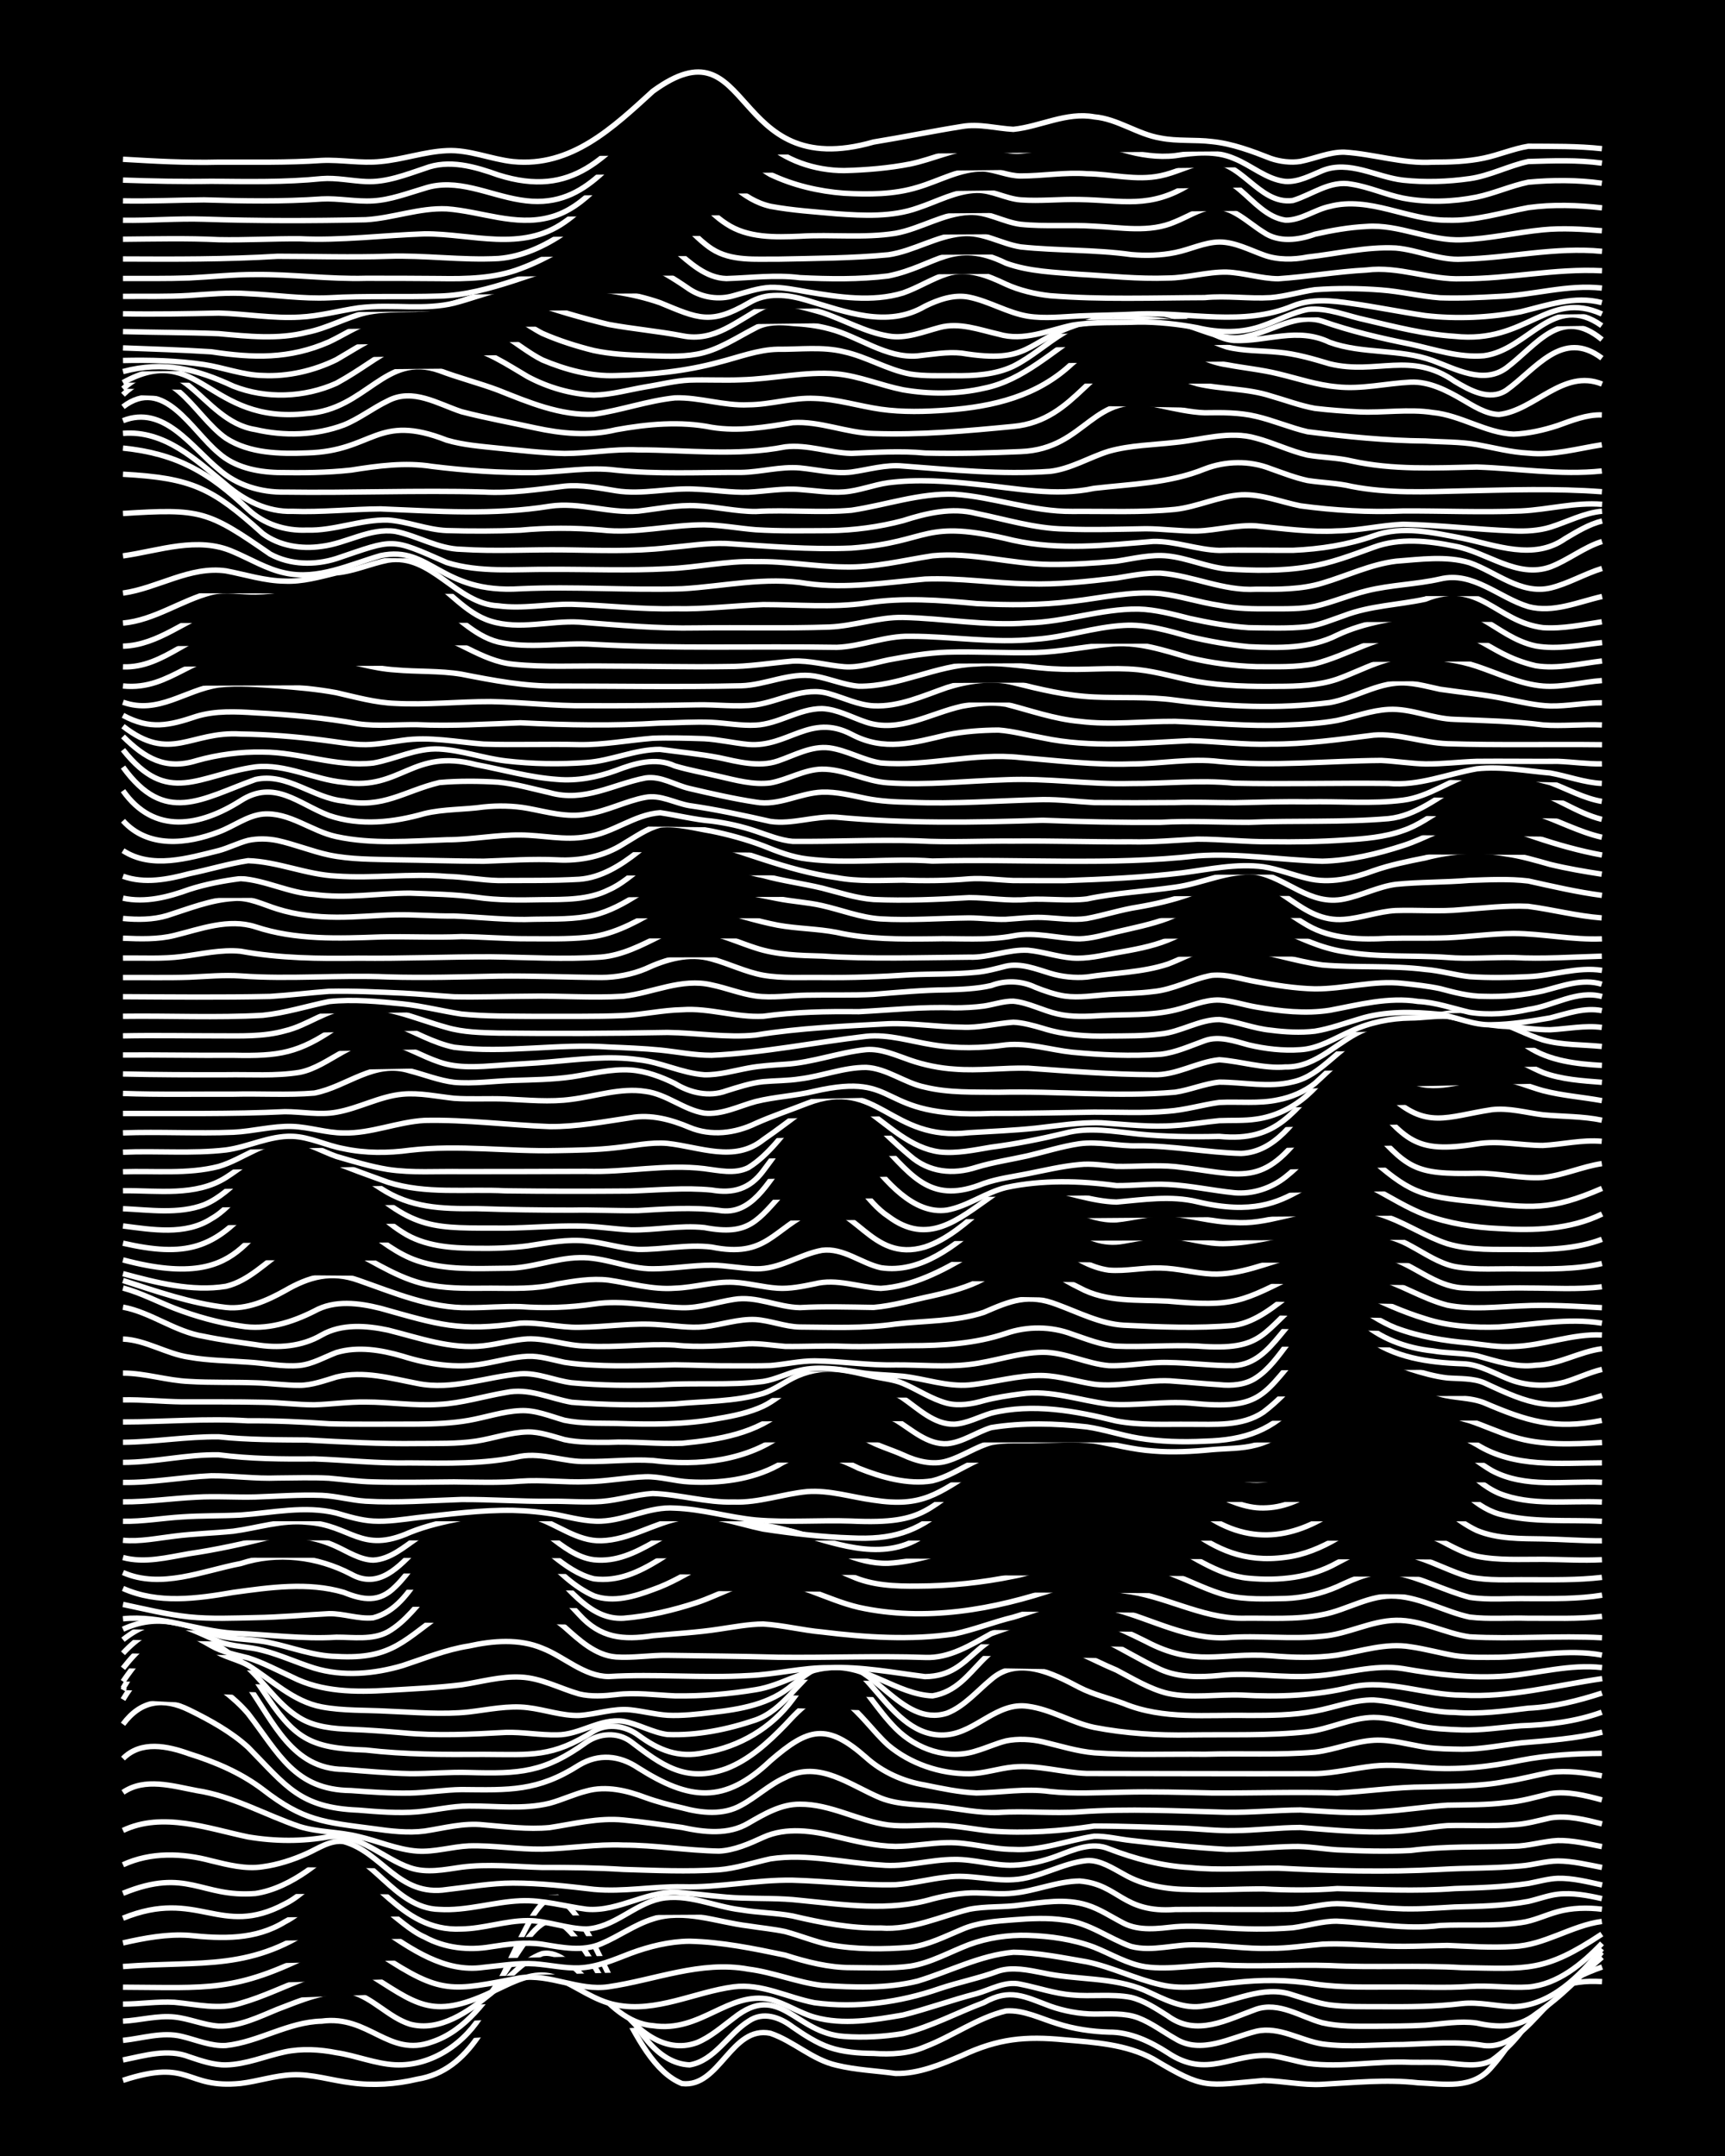 <?xml version="1.0" encoding="UTF-8"?><svg id="a" xmlns="http://www.w3.org/2000/svg" width="1920" height="2400" viewBox="0 0 192 240"><defs><style>.b{stroke:#fff;stroke-miterlimit:10;stroke-width:.6px;}.c{stroke-width:0px;}</style></defs><rect class="c" x="0" width="192" height="240"/><path class="b" d="M13.69,231.58c7.63-2.5,6.87.97,13.1.34,1.89-.23,3.82-.88,5.73-.96,2.19-.1,4.39.63,6.55.89,2.43.34,4.99.17,7.37-.4,6.01-.96,8.28-7.29,10.65-12.1,1.12-1.9,2.41-6.04,4.91-6.19,5.78,3,7.85,16.36,13.92,18.78,4.19.49,5.45-6.5,9.83-5.6,2.57.87,4.68,2.96,7.37,3.56,2.12.52,4.4.61,6.55.91,2.57.06,5.05-1,7.37-1.98,4.07-1.9,7.04-2.19,11.47-1.76,3.32.28,6.85.49,9.83,2.12,5.83,3.49,5.82,2.95,12.29,2.41,2.16.04,4.39.55,6.55.42,3.53-.19,7.11-.57,10.65-.17,2.9.12,6.09.79,8.19-1.76,4.27-4.78,4.49-9.99,12.29-9.5"/><path class="b" d="M13.69,229.31c2.41-.48,4.97-1.29,7.37-.35,1.28.43,2.73.93,4.1.9,2.23-.05,4.4-.99,6.55-1.45,1.86-.39,3.88-.28,5.73.09,2.18.32,4.34,1.24,6.55,1.35,4.1.19,7.87-2.45,9.83-5.93,1.51-2.49,2.82-5.47,4.1-8.08.82-1.54,1.73-3.65,3.28-4.6l.82-.06c5.34,3.34,7.46,18.34,14.74,18.68,2.79-.47,4.28-3.44,6.55-4.86,1.63-1.13,3.48-.45,4.91.63,1.24.86,2.66,1.79,4.1,2.28,1.54.53,3.3.66,4.91.67,1.92.14,3.95.03,5.73-.74,3.04-1.16,5.83-3.22,9.01-3.99,1.97-.14,3.89.87,5.73,1.42,1.82.59,3.83.88,5.73.94,2.37-.02,4.6,1.05,6.55,2.3,4.39,2.94,7.07.03,11.47.32,1.33.16,2.77.63,4.1.86,3.79.51,7.66-.31,11.47-.12,1.31.03,2.79-.05,4.1.08,1.6.15,3.42.49,4.91-.28,5.37-3.87,4.04-7.51,12.29-10.41"/><path class="b" d="M13.69,227.13c2.15-.22,4.39-.98,6.55-.44,1.59.38,3.25,1.11,4.91,1.01,3.65-.39,6.92-2.62,10.65-2.71,5.27-.71,7.44,4.08,12.29,2.31,7.47-2.46,9.99-14.37,13.92-13.49,3.07,2.06,4.38,6.06,6.55,8.93,1.89,2.95,5.27,6.02,9.01,4.64,1.48-.6,2.83-1.79,4.1-2.74,5.17-4.11,6.8,1.7,12.29,2.05,2.15.16,4.43.03,6.55-.32,3.11-.75,6.02-2.34,9.01-3.45,2.91-1.63,4.52-.66,7.37.4,1.54.55,3.28.87,4.91.88,1.6.01,3.38-.16,4.91.43,1.42.54,2.78,1.57,4.1,2.31,2.88,1.79,6.11-.1,9.01-.82,2.55-.59,4.92,1.03,7.37,1.41,2.96.4,6.03.06,9.01.06,2.99-.1,6.04-.39,9.01.12,2.81.29,4.81-2.16,6.55-3.99,2.01-2.07,4.4-3.93,6.55-5.85"/><path class="b" d="M13.69,224.99c1.88-.09,3.84-.66,5.73-.46,1.63.17,3.27.9,4.91,1.01,2.3.07,4.48-1.02,6.55-1.87,2.58-.98,5.37-2.22,8.19-1.94,2.42.65,4.18,2.83,6.55,3.59,3.32.91,6.55-1.42,9.01-3.41,1.84-1.48,3.45-3.63,5.73-4.44,3.91-.69,6.74,7.61,12.29,8.02,5.37.82,8.4-3.9,13.1-2.92,1.67.45,3.25,1.51,4.91,1.98,3.19.9,6.62.31,9.83-.24,2.73-.68,5.46-1.68,8.19-2.38,1.59-.44,3.21-1.45,4.91-1.05,1.88.37,3.81,1.05,5.73,1.19,2.15.21,4.43-.14,6.55.27,1.45.34,2.85,1.27,4.1,2.06,3.2,2.36,6.6.43,9.83-.73,2.56-.88,4.98.85,7.37,1.5,1.84.43,3.86.39,5.73.39,1.87-.02,3.86-.01,5.73-.12,1.87-.14,3.86-.51,5.73-.24,2.29.51,4.59.57,6.55-.97,2.75-1.91,5.27-4.33,7.37-6.93"/><path class="b" d="M13.69,223.09c1.88,0,3.85-.31,5.73-.2,2.43.22,4.97.87,7.37.1,2.51-.71,4.93-1.92,7.37-2.82,2.02-.87,4.46-1.81,6.55-.63,5.65,3.51,7.24,5.36,13.92,2.25,2.26-1.01,4.84-2.65,7.37-1.59,2.18.93,4.19,2.52,6.55,2.98,4.49.9,8.75-1.43,13.1-2.01,3.13-.41,6.02,1.2,9.01,1.77,4.66.63,9.5-.04,13.92-1.57,2.13-.72,4.45-1.17,6.55-1.96,1.57-.5,3.34-.1,4.91.2,3.77.84,7.86.42,11.47,1.99,2.04.93,4.23,2.14,6.55,1.69,3.27-.4,6.5-2.39,9.83-1.22,1.3.39,2.74.92,4.1,1.11,1.86.24,3.86.19,5.73.2,2.98.02,6.04.01,9.01-.35,1.88-.21,3.86.32,5.73.35,4.14-.12,7.4-3.41,9.83-6.46"/><path class="b" d="M13.69,221.21c9.53.04,12.45.59,21.29-3.86,2.53-1.59,4.93-1.38,7.37.23,6.84,4.51,7.87,4.04,15.56,2.59,3.32-.47,6.5,1.49,9.83.99,5.16-.75,10.27-2.94,15.56-1.96,2.76.35,5.43,1.47,8.19,1.81,3.51.23,7.21.37,10.65-.48,3.52-1.06,6.94-2.88,10.65-3.21,2.73.04,5.51.61,8.19,1.07,2.78.58,5.42,1.91,8.19,2.54,2.68.65,5.5.01,8.19-.23,2.98-.34,6.05-.34,9.01.16,2.96.43,6.03.32,9.01.33,2.7-.03,5.49.13,8.19-.06,2.15-.15,4.4.19,6.55.06,3.27-.29,6-2.57,8.19-4.86"/><path class="b" d="M13.69,218.91c8.77-.68,14.45.65,22.11-4.98,2.1-1.59,4.61-.61,6.55.72,3.4,2.3,7.14,4.98,11.47,4.35,1.87-.18,3.85-.52,5.73-.39,1.6.12,3.3.51,4.91.45,1.98-.07,3.91-.92,5.73-1.62,2.07-.77,4.34-1.33,6.55-1.35,3.57.08,7.16.82,10.65,1.55,2.37.76,4.87,1.4,7.37,1.39,2.15.01,4.42.13,6.55-.16,2.29-.36,4.41-1.59,6.55-2.4,2.06-.76,4.36-1.1,6.55-1.03,2.47.08,5.05.44,7.37,1.32,1.86.74,3.72,1.88,5.73,2.18,2.7.37,5.48-.24,8.19-.22,4.08.25,8.21-.05,12.29.08,4.9.25,9.85-.06,14.74.23,7.34.12,9.11.55,15.56-3.73"/><path class="b" d="M13.69,216.28c2.39-.54,4.91-1.02,7.37-.84,3.69.38,7.36.51,10.65-1.51,2.06-1.03,3.61-3.08,5.73-3.94,3.14-.58,6.82,4.35,9.83,5.64,2.23,1.22,4.89,1.51,7.37,1.08,1.86-.29,3.85-.56,5.73-.28,2.14.35,4.48.85,6.55-.06,1.92-.8,3.73-2.13,5.73-2.75,3.51-1.16,7.14.35,10.65.77,1.31.21,2.8.35,4.1.63,1.61.43,3.28,1.12,4.91,1.46,2.93.55,6.04.52,9.01.29,1.99-.25,3.9-1.23,5.73-1.99,1.78-.78,3.82-.93,5.73-1.07,1.87-.15,3.87-.25,5.73.03,2.68.29,4.91,2.05,7.37,2.93,2.4.63,4.94-.29,7.37-.17,2.71.01,5.48.48,8.19.38,1.88.02,3.86-.3,5.73-.46,2.15-.11,4.4.09,6.55.18,2.43.15,4.94,0,7.37-.04,2.43.1,4.94.28,7.37.12,3.44-.14,6.44-2.33,9.83-2.79"/><path class="b" d="M13.69,213.53c8.36-3.4,10.8,2.26,18.02-1.59,2.08-1,3.6-3.11,5.73-3.97,4.21-.38,6.83,7.14,13.92,6.76,2.46-.03,4.91-.93,7.37-.93,2.19-.01,4.36.92,6.55.93,3.04-.15,5.29-2.73,8.19-3.37,3.04-.63,6.03.89,9.01,1.24,1.86.32,3.88.33,5.73.68,3.21.76,6.52,1.4,9.83,1.34,3.42.26,6.59-1.29,9.83-2.08,1.85-.37,3.87-.2,5.73-.48,2.41-.29,5-.75,7.37,0,1.41.43,2.79,1.36,4.1,2.03,1.76.9,3.85.59,5.73.39,1.59-.13,3.32-.02,4.91.08,2.7.2,5.5.25,8.19.03,1.6-.21,3.29-.75,4.91-.73,3.81.18,7.65.98,11.47.48,2.98-.15,6.05.12,9.01-.32,1.37-.17,2.77-.86,4.1-1.22,1.55-.43,3.32-.47,4.91-.27"/><path class="b" d="M13.69,210.76c7.18-2.94,8.66.5,14.74.02,2.06-.31,4.04-1.32,5.73-2.5,1.01-.68,2.07-1.72,3.28-2.02,3.79-.31,6.4,6.2,11.47,6.29,3.02.19,6.01-.83,9.01-.96,2.47-.12,4.94.62,7.37.94,3.67.33,6.95-2.3,10.65-1.83,2.15.17,4.39.51,6.55.58,2.15.08,4.41.01,6.55.26,4.88.48,9.95,1.26,14.74-.15,1.56-.4,3.29-.71,4.91-.68,1.31.02,2.78.19,4.1.03,2.47-.24,4.88-1.32,7.37-1.35,4.41.36,4.75,3.6,10.65,3.17,4.35-.05,8.75.04,13.1-.03,1.61-.1,3.3-.61,4.91-.62,2.16.02,4.39.48,6.55.54,2.15.13,4.4-.05,6.55-.17,2.71-.07,5.52-.12,8.19-.62,1.02-.23,2.22-.68,3.28-.8,1.61-.19,3.35.13,4.91.49"/><path class="b" d="M13.69,207.58c3.09-1.43,6.6-1.31,9.83-.44,1.85.45,3.82.96,5.73.66,1.66-.22,3.39-.78,4.91-1.47,1.27-.57,2.63-1.54,4.1-1.33,4.31,1.2,6.08,6.18,11.47,5.34,2.43-.27,4.92-.72,7.37-.72,2.99,0,6.04.35,9.01.7,3.26.3,6.57-.34,9.83-.29,4.1.12,8.19-.8,12.29-.73,3.81.1,7.66.6,11.47.5,1.89-.13,3.85-.66,5.73-.85,2.44-.33,4.94.45,7.37.29,2.84-.15,5.39-1.85,8.19-2.13,1.47-.07,2.86.86,4.1,1.53,2.21,1.28,4.85,1.69,7.37,1.7,2.7.1,5.49-.08,8.19-.07,2.71.15,5.49.17,8.19-.04,4.35.09,8.75.33,13.1,0,2.71-.08,5.51-.17,8.19-.57,1.02-.19,2.23-.54,3.28-.57,1.62-.04,3.34.4,4.91.74"/><path class="b" d="M13.69,203.76c4.41-2.1,9.44-.22,13.92.72,2.96.5,6.06.53,9.01-.02,3.42-.37,5.98,2.41,9.01,3.45,1.84.64,3.86.21,5.73-.06,2.97-.39,6.03-.05,9.01.03,2.98-.01,6.03.03,9.01.22,3.53.11,7.13.27,10.65.04,1.92-.16,3.86-.81,5.73-1.22,4.08-.62,8.21.46,12.29.69,2.73.27,5.47-.62,8.19-.62,2.18-.03,4.38.71,6.55.64,1.64-.05,3.38-.46,4.91-1.04,1.79-.68,3.84-1.59,5.73-.78,2.87,1.1,5.93,1.92,9.01,2.08,3.25.34,6.57.05,9.83.07,5.99.31,12.03.47,18.02.14,2.98-.18,6.04-.11,9.01-.39,1.32-.1,2.77-.55,4.1-.55,1.62,0,3.33.42,4.91.72"/><path class="b" d="M13.69,199.52c2.45-1.67,5.52-.7,8.19-.2,4.04.61,7.64,2.72,11.47,4.01,2.1.65,4.43.57,6.55,1.11,2.16.49,4.32,1.46,6.55,1.62,1.9.13,3.84-.49,5.73-.58,2.71-.08,5.48.4,8.19.36,2.98-.06,6.02-.58,9.01-.45,3.54,0,7.11.61,10.65.67,1.7-.08,3.39-.83,4.91-1.53,2.57-1.18,5.54-.72,8.19-.07,2.12.5,4.36,1.05,6.55,1.08,1.88-.01,3.85-.39,5.73-.42,2.46-.07,4.92.75,7.37.75,3.09.19,6.02-1.01,9.01-1.47,1.32-.03,2.78.34,4.1.48,3.52.41,7.11.8,10.65.99,2.43.02,4.94-.28,7.37-.32,1.6-.05,3.32.27,4.91.37,2.7.13,5.49.21,8.19.07,3.86-.5,7.61-.35,11.47-.47,1.62-.01,3.31-.56,4.91-.64,1.62-.03,3.34.37,4.91.68"/><path class="b" d="M13.69,195.76c2.01-2.03,4.96-1.4,7.37-.53,2.89.9,5.77,2.13,8.19,3.97,4.55,3.53,6.82,3.64,12.29,4.36,1.86.27,3.86.51,5.73.27,2.15-.33,4.36-.94,6.55-.69,2.42.2,4.94.53,7.37.3,2.69-.41,5.44-1.12,8.19-.84,2.16.2,4.4.54,6.55.83,2.43.53,5.13.85,7.37-.48,1.75-1.01,3.64-2.13,5.73-2.11,3.4-.03,6.5,1.86,9.83,2.31,1.87.23,3.86-.03,5.73.03,1.89.04,3.86.46,5.73.65,3.82.28,7.69.02,11.47-.56,3.25,0,6.58.15,9.83.24,1.87.07,3.86.31,5.73.27,2.43-.02,4.94-.34,7.37-.35,4.07.31,8.21.77,12.29.29,1.31-.14,2.78-.41,4.1-.5,2.43-.06,4.95.1,7.37-.1,1.34-.05,2.79-.47,4.1-.76,1.9-.3,3.9.21,5.73.67"/><path class="b" d="M13.69,191.94c1.98-2.67,4.48-3.01,7.37-1.59,2.29,1.12,4.66,2.43,6.55,4.15,4.27,4.33,5.74,6.74,12.29,7,2.15.18,4.4.37,6.55.19,1.88-.16,3.84-.65,5.73-.65,2.98-.02,6.08.41,9.01-.31,1.34-.36,2.75-1.03,4.1-1.36,2.18-.61,4.49-.05,6.55.73,1.29.47,2.76.85,4.1,1.15,2.13.58,4.55.84,6.55-.29,1.67-.89,3.17-2.33,4.91-3.09,3.79-1.98,7.24.89,10.65,2.29,2.05.81,4.4.68,6.55.95,2.15.24,4.38.74,6.55.65,2.98-.2,6.03.14,9.01-.07,5.44-.39,10.94-.09,16.38.05,2.71.04,5.48-.24,8.19-.26,2.98.16,6.02.46,9.01.18,2.44-.14,4.94-.55,7.37-.71,2.15-.04,4.41-.02,6.55-.29,1.63-.12,3.33-.62,4.91-1,1.9-.3,3.91.21,5.73.7"/><path class="b" d="M13.69,189.19c1.94-3.25,4.52-5.4,8.19-3.08,2.02,1.31,4.16,2.8,5.73,4.64,3.41,4.4,5.16,8.51,11.47,8.57,2.15.16,4.4.32,6.55.28,1.88-.04,3.85-.36,5.73-.39,5.31.05,8.44.24,13.1-2.73,2.18-1.3,4.48-1.08,6.55.3,5.76,3.65,9.6,4.08,14.74-.78,4.24-3.67,6.26-4.24,10.65-.36,1.82,1.64,4.15,2.67,6.55,3.07,1.86.38,3.83.8,5.73.88,2.71-.03,5.48-.55,8.19-.16,2.7.29,5.49.11,8.19.07,3.25-.08,6.57.02,9.83.09,4.63.03,9.3-.14,13.92,0,3.26-.16,6.56-.67,9.83-.67,2.99-.1,6.06-.03,9.01-.62,1.61-.23,3.32-.7,4.91-1,1.88-.24,3.89.04,5.73.38"/><path class="b" d="M13.69,188.13c1.93-3.42,4.71-7.73,9.01-4.71,1.71,1.22,3.64,2.54,4.91,4.24,2.84,4.03,4.93,9.25,10.65,9.31,2.43.19,4.94.42,7.37.47,2.15.02,4.4-.2,6.55-.13,5.68.16,8.39.02,13.1-3.38,1.47-1.01,3.43-1.14,4.91-.08,3.46,2.63,6.1,4.65,10.65,3.03,2.54-.97,4.68-2.93,6.55-4.86,1.63-1.74,4.03-4.5,6.55-2.69,1.85,1.33,3.23,3.41,4.91,4.93,2.46,2.08,5.8,3.21,9.01,3.19,1.63-.01,3.3-.6,4.91-.75,2.73-.26,5.47.62,8.19.72,8.45,0,16.94.05,25.39.02,2.18-.04,4.39-.62,6.55-.85,1.87-.2,3.87.02,5.73.18,3.56.3,7.16-.08,10.65-.82,2.94-.57,6.02-.75,9.01-.77"/><path class="b" d="M13.69,187.94c1.83-3.08,4.8-8.13,9.01-5.7,1.38.76,2.84,1.76,4.1,2.72.84.86,1.79,2.23,2.46,3.23,3.48,5.31,5.12,6.42,11.47,6.62,4.34.51,8.74.51,13.1.48,5.31.02,7.61.39,12.29-2.6,1.57-.9,3.49-.57,4.91.45,2.31,1.7,4.48,2.59,7.37,1.96,3.88-.64,7.5-2.75,9.83-5.94,5.52-7.68,7.26-.98,11.47,3.25,2.32,2.32,5.82,3.55,9.01,2.48,1.04-.3,2.22-.84,3.28-1.1,1.3-.27,2.8-.19,4.1.11,1.87.44,3.81,1.06,5.73,1.22,4.07.29,8.21.11,12.29.16,4.08-.13,8.22.12,12.29-.24,2.19-.26,4.34-1.2,6.55-1.32,1.91-.1,3.87.49,5.73.78,1.3.19,2.78.2,4.1.22,2.17,0,4.4-.46,6.55-.71,3-.25,6.07-.47,9.01-1.19"/><path class="b" d="M13.69,187.18c4.68-6.78,6.53-5.94,13.1-2.24,2.35,1.85,3.96,4.71,6.55,6.28,1.69,1.04,3.79,1.22,5.73,1.29,1.88.07,3.86.22,5.73.38,3.8.36,7.66.17,11.47-.04,1.88-.06,3.85.31,5.73.27,2.54.01,4.81-1.88,7.37-1.51,1.65.28,3.24,1.25,4.91,1.47,3.29.14,6.72-.56,9.83-1.62,3.12-1.12,4.74-4.38,7.37-6.18,4.71-2.68,7.13,8.49,13.92,7.83,3.26-.31,5.59-3.68,9.01-3.17,2.55.33,4.87,1.82,7.37,2.35,3.49.68,7.1.9,10.65.84,4.35-.07,8.77.11,13.1-.36,2.48-.29,4.85-1.57,7.37-1.59,1.63,0,3.34.53,4.91.91,1.56.36,3.31.42,4.91.48,2.16.07,4.4-.29,6.55-.46,3.04-.1,6.13-.46,9.01-1.51"/><path class="b" d="M13.69,185.71c3.64-4.63,5.8-4.55,10.65-1.71,1,.53,2.3.82,3.28,1.38,2.63,1.64,5.03,4.04,8.19,4.63,2.4.45,4.94.34,7.37.48,2.98.11,6.04.4,9.01.08,2.14-.25,4.39-.75,6.55-.48,1.89.22,3.82.93,5.73.87,1.89-.12,3.83-.83,5.73-.62,1.32.14,2.77.51,4.1.6,1.6.08,3.33-.12,4.91-.31,3.17-.35,6.53-.91,9.01-3.08,1.21-.92,2.58-2.04,4.1-2.39,4.81-.66,7.88,7.23,13.1,5.54,1.91-.75,3.36-2.49,4.91-3.76,3-2.61,6.84-.67,9.83.91,1.52.78,3.32,1.2,4.91,1.78,4.41,1.83,9.27,1.23,13.92,1.33,2.43,0,4.97-.02,7.37-.48,2.15-.39,4.33-1.29,6.55-1.24,3.02.2,5.96,1.39,9.01,1.38,2.71.23,5.5-.14,8.19-.47,2.78-.13,5.55-.82,8.19-1.68"/><path class="b" d="M13.69,184.04c3.44-3.71,5.79-3.19,9.83-.84,1.23.71,2.74,1.01,4.1,1.35,1.67.53,3.33,1.42,4.91,2.14,3.29,1.67,7.05,1.69,10.65,1.47,2.71-.16,5.5-.28,8.19-.61,2.15-.32,4.36-.97,6.55-.86,2.29.09,4.4,1.27,6.55,1.88,1.3.32,2.78.22,4.1.07,2.15-.27,4.4.05,6.55.14,2.99.05,6.06-.2,9.01-.69,2.81-.44,5.32-2.24,8.19-2.44,4.12-.39,7.48,2.96,11.47,3.13,5.19-.88,5.36-7.42,12.29-6.21,2.86.64,5.5,2.22,8.19,3.34,1.82.95,3.71,2.12,5.73,2.6,2.67.57,5.49.08,8.19.18,4.14.23,8.24.09,12.29-.91,4.1-.87,8.17.93,12.29.92,5.25.3,10.41-1.09,15.56-1.84"/><path class="b" d="M13.69,182.53c4.07-3.24,6.52-1.6,10.65.2,1.54.59,3.34.55,4.91.99,1.93.49,3.84,1.38,5.73,1.97,3.18.97,6.68.65,9.83-.28,2.41-.79,4.85-1.79,7.37-2.18,2.67-.59,5.61-.84,8.19.25,2.47.96,4.59,3.11,7.37,3.15,5.17-.32,10.39.2,15.56-.11,3-.11,6-.91,9.01-.88,3.57-.14,7.13.55,10.65,1,5.61-.08,5.2-5.41,13.1-5.77,4.87-.22,8.89,3.04,13.1,4.97,2.03.91,4.38.88,6.55.67,3.53-.39,7.12.34,10.65.05,3.27-.18,6.54-1.35,9.83-.81,3.77.67,7.63,1.11,11.47.82,3.53-.29,7.09-1.35,10.65-.94"/><path class="b" d="M13.69,181.36c3.96-1.82,6.84-.51,10.65.71,1.84.48,3.88.37,5.73.8,2.43.51,4.86,1.48,7.37,1.52,6.37.38,7.6-1.98,12.29-5.15,2.26-1.05,4.91-1.49,7.37-1.02,2.09.41,4.11,1.53,5.73,2.89,1.63,1.45,3.44,3.16,5.73,3.34,1.88.13,3.86-.21,5.73-.18,4.08.06,8.21.1,12.29.21,5.45.07,10.93-.17,16.38.02,2.72.12,5.09-1.39,7.37-2.65,8.13-2.89,9.46-2.97,17.2.86,5.53,2.92,8.32,1.21,13.92,1.6,2.42.21,4.96.28,7.37-.06,2.69-.44,5.43-1.4,8.19-.93,1.61.23,3.31.7,4.91.98,1.58.24,3.32.19,4.91.18,3.81-.08,7.66-.95,11.47-.24"/><path class="b" d="M13.69,180.2c4.18-.44,8.17,1.33,12.29,1.61,3.81.13,7.65.67,11.47.44,1.89-.01,4,.34,5.73-.6,3.95-2.27,5.51-7.8,10.65-8.06,4.41-.3,7.89,3.15,10.65,6.16,2.37,2.61,4.88,2.84,8.19,2.33,2.43-.23,4.96-.35,7.37-.73,1.59-.23,3.3-.56,4.91-.57,2.17.13,4.39.7,6.55.89,4.86.6,9.88.93,14.74.21,2.19-.46,4.37-1.34,6.55-1.86,1.87-.55,3.8-1.34,5.73-1.67,1.93-.39,3.94.16,5.73.85,4.05,1.11,7.98,3.32,12.29,3.1,3.53-.28,7.13.22,10.65-.16,2.78-.22,5.39-1.72,8.19-1.77,2.83-.06,5.44,1.45,8.19,1.84,4.89.28,9.84-.17,14.74.1"/><path class="b" d="M13.69,178.6c2.42.51,4.91,1.13,7.37,1.39,2.42.25,4.94.13,7.37.08,2.71-.04,5.48-.3,8.19-.44,1.62-.03,3.3.63,4.91.46,4.99-1.3,5.68-8.41,10.65-9.81,3.63-.84,6.56,2.29,9.01,4.5,2.34,2.22,4.59,5.54,8.19,5.36,2.76-.22,5.57-.89,8.19-1.75,2.44-.81,4.79-2.26,7.37-2.55,3.67.14,7.09,2.26,10.65,3.09,7.36,1.62,15.08.26,22.11-2.15,1.28-.37,2.77-.63,4.1-.45,1.04.19,2.23.6,3.28.76,4.48.49,8.56,3.03,13.1,3.05,2.98-.05,6.07.2,9.01-.4,2.75-.51,5.31-2.27,8.19-2.06,2.85.19,5.44,1.73,8.19,2.33,2.14.26,4.4.06,6.55.13,2.7-.02,5.5.11,8.19-.21"/><path class="b" d="M13.69,176.82c3.9,1.75,8.22,1.14,12.29.44,4.02-.55,8.32-1.18,12.29,0,2.17.88,3.96,1.15,5.73-.64,3.07-2.91,5.43-9.32,10.65-7.76,4.58,1.78,7.02,6.83,11.47,8.79,2.15.77,4.51.07,6.55-.7,3.96-1.36,7.29-4.44,11.47-5.2,3.91-.5,7.2,2.36,10.65,3.71,2.29,1.04,4.9,1.13,7.37,1.1,3.56-.01,7.16-.38,10.65-1.1,3.26-.58,6.45-2.59,9.83-1.95,2.68.73,5.61.75,8.19,1.87,1.87.73,3.78,1.71,5.73,2.22,2.11.5,4.4.38,6.55.34,1.93-.07,3.96-.54,5.73-1.31,2.02-.93,4.27-2.01,6.55-1.53,2.81.56,5.44,1.98,8.19,2.71,2.13.33,4.4.09,6.55.14,2.71,0,5.51.06,8.19-.38"/><path class="b" d="M13.69,175.05c4.24,1.86,8.85-.19,13.1-1,4.07-1.33,8.52-.79,12.29,1.18,3.1,1.75,5.37-.87,7.37-2.93,9.48-9.64,12.89,1.78,19.66,3.45,5.39.68,9.12-4.33,13.92-5.74,2.94-.71,6.19-.22,9.01.77,3.16,1.31,6.28,3.35,9.83,3.24,3.06-.16,6.03-1.29,9.01-1.88,2.13-.49,4.41-.75,6.55-1.2,1.61-.37,3.31-.95,4.91-1.34,1.6-.47,3.35-.2,4.91.28,1.64.35,3.4.8,4.91,1.52,3.21,1.5,6.19,3.96,9.83,4.29,3.34.31,6.86-.04,9.83-1.71,1.5-.79,3.17-1.73,4.91-1.73,1.38.02,2.84.61,4.1,1.13,1.91.61,3.81,1.62,5.73,2.17,2.12.44,4.4.27,6.55.3,2.7,0,5.5.06,8.19-.26"/><path class="b" d="M13.69,173.38c2.42.66,4.97-.02,7.37-.43,3.02-.44,6.05-1.11,9.01-1.85,2.45-.42,5.12,0,7.37,1.05,1.28.59,2.65,1.49,4.1,1.52,1.87-.08,3.44-1.47,4.91-2.47,1.21-.85,2.68-1.6,4.1-2.04,4.08-1.55,7.28-.72,10.65,1.88,1.44,1.1,3.05,2.37,4.91,2.59,4.93.53,8.42-4.17,13.1-4.63,1.92-.13,3.88.5,5.73.93,1.02.24,2.26.32,3.28.55,4.49,1.21,9.48,3.34,13.92.85,2.21-1.12,4.27-2.75,6.55-3.75,2.02-.99,4.39-.92,6.55-1.37,2.41-.43,4.89-1.57,7.37-1.12,8.42,1.76,11.06,9.55,20.48,8.26,2-.24,4.01-1.08,5.73-2.1,2.17-1.44,4.78-2.82,7.37-1.6,1.31.57,2.79,1.23,4.1,1.82,1.27.66,2.69,1.46,4.09,1.77,2.39.48,4.94.33,7.37.34,2.15.01,4.4.16,6.55.04"/><path class="b" d="M13.69,171.46c1.89.18,3.86-.24,5.73-.46,2.15-.28,4.4-.33,6.55-.55,2.7-.36,5.43-1.29,8.19-1,4.95.31,6,3.58,11.47,1.13,1.81-.73,3.82-1.19,5.73-1.56,2.66-.6,5.55-1.03,8.19-.12,2.47.77,4.68,2.69,7.37,2.61,3.16-.08,5.95-2.01,9.01-2.55,3.05-.59,6.06.64,9.01,1.25,3.23.49,6.56.89,9.83.99,4.44.21,7.24-.6,10.65-3.51,1.71-1.35,3.56-2.9,5.73-3.41,2.71-.2,5.5-.37,8.19-.85,2.2-.41,4.46.17,6.55.82,3.28,1,6.01,3.29,9.01,4.85,5.54,3.35,10.89,1.55,15.56-2.34,2.4-1.93,4.68-2.23,7.37-.55,2.34,1.07,4.23,3.07,6.55,4.16,2.3.96,4.93.9,7.37.94,2.15.04,4.4.22,6.55.21"/><path class="b" d="M13.69,169.34c2.16.05,4.4-.35,6.55-.48,2.15-.15,4.4-.1,6.55-.21,3.51-.25,7.16-1.08,10.65-.22,1.3.38,2.74.82,4.1.89,1.61.09,3.32-.18,4.91-.38,3.52-.38,7.1-.87,10.65-.81,1.61.04,3.33.2,4.91.49,1.58.32,3.29.78,4.91.71,2.77-.11,5.39-1.65,8.19-1.45,3.02.1,6.01,1.03,9.01,1.32,3.52.3,7.12,0,10.65.12,8.66.4,8.21-1.54,14.74-5.56,2-1.06,4.4-.45,6.55-.56,1.87,0,3.86-.2,5.73-.05,2.42.42,4.96.66,7.37,1.13,1.94.4,3.91,1.12,5.73,1.88,1.79.81,3.72,1.74,5.73,1.7,4.28-.02,7.57-3.31,10.65-5.88,2.99-2.48,5.42-.97,8.19.94,2.41,1.87,4.32,4.7,7.37,5.61,3.7,1.02,7.67.61,11.47.82"/><path class="b" d="M13.69,167.18c2.72.02,5.48-.39,8.19-.52,2.15-.13,4.4.04,6.55-.02,2.43-.08,4.94-.27,7.37-.18,1.62.07,3.3.55,4.91.65,3.53.21,7.12-.08,10.65-.19,3.26-.02,6.57.23,9.83.2,1.88-.03,3.86.15,5.73.02,1.9-.14,3.83-.77,5.73-.89,2.99.1,5.99,1.04,9.01.95,2.77.11,5.47-.9,8.19-1.16,2.47-.18,4.94.62,7.37.95,5.42.84,7.15-.71,11.47-3.44,1.7-1.11,3.8-1,5.73-.86,2.15.1,4.4.02,6.55.11,1.6.1,3.3.55,4.91.55,3.26.09,6.65-.43,9.83.52,7.19,2.96,10.42-1.99,15.56-5.88,2.6-1.87,5.19-.17,7.37,1.49,2.98,1.89,4.88,5.31,8.19,6.75,3.6,1.45,7.67.79,11.47.97"/><path class="b" d="M13.69,165.02c3.28.05,6.56-.6,9.83-.74,2.43-.01,4.93.35,7.37.25,1.88-.01,3.86-.08,5.73.02,1.6.14,3.31.38,4.91.41,2.98.09,6.03.03,9.01,0,2.43.03,4.94.12,7.37-.08,2.43-.18,4.94.16,7.37.06,2.17-.03,4.39-.47,6.55-.55,1.62-.05,3.3.5,4.91.57,3.33.18,6.86-.23,9.83-1.83,3.28-2.04,5.78-1.27,9.01.31,2.51,1,5.48,1.86,8.19,1.4,3.09-.74,5.64-3.5,9.01-3.07,2.7.09,5.49-.09,8.19.02,1.33.06,2.77.45,4.1.58,3.26.39,6.57-.29,9.83-.33,1.87.1,3.87.56,5.73.1,4.07-.92,6.41-4.88,9.83-6.93,2.68-1.63,5.37.74,7.37,2.4,2.85,1.82,5.28,4.36,8.19,6.08,3.73,2.02,8.21,1.13,12.29,1.32"/><path class="b" d="M13.69,162.79c3.55,0,7.1-.91,10.65-.84,3.52.45,7.1.49,10.65.45,3.53.13,7.11.52,10.65.45,4.1.03,8.26.16,12.29-.74,2.47-.43,4.91.67,7.37.58,2.43.04,4.94-.28,7.37-.11,5.02.65,10.65.05,14.74-3.16,3.28-2.46,5.91-1.04,9.01.8,1.24.72,2.79,1.15,4.1,1.74,1.49.7,3.29,1.17,4.91.67,1.67-.49,3.24-1.6,4.91-2.05,1.57-.31,3.32-.16,4.91-.22,2.15-.02,4.41-.19,6.55.05,2.15.36,4.36.97,6.55,1.11,2.15.18,4.41.06,6.55-.15,1.6-.14,3.35-.09,4.91-.52,3.43-.87,5.7-3.88,8.19-6.16,3.55-3.41,6.03-1.3,9.01,1.5,2.16,1.89,4.86,3.24,7.37,4.62,4.2,2.61,9.21,2.04,13.92,2.03"/><path class="b" d="M13.69,160.55c3.54-.03,7.11-.65,10.65-.61,3.25.35,6.57.33,9.83.36,4.08.22,8.2.45,12.29.39,2.15-.02,4.42.05,6.55-.27,1.88-.29,3.81-.99,5.73-1.02,1.37-.02,2.8.5,4.1.86,1.57.33,3.31.3,4.91.3,2.71-.13,5.49.21,8.19.1,4.02-.39,8.37-1.08,11.47-3.89,4.72-3.93,7.68-.64,12.29,1.29,1.76,1.07,3.53,2.78,5.73,2.65,1.73-.16,3.28-1.3,4.91-1.8,3.48-.56,7.15-.47,10.65-.07,1.9.28,3.84.94,5.73,1.25,2.4.4,4.94.46,7.37.34,4.53-.12,7.59-1.19,10.65-4.67,6.2-7.1,7.64-3.86,13.92.49,1.51.82,3.26,1.47,4.91,1.9,1.61.54,3.29,1.32,4.91,1.81,3.15.98,6.57.8,9.83.62"/><path class="b" d="M13.69,158.29c4.63-.01,9.3-.42,13.92-.13,2.99-.02,6.03.12,9.01.33,3.25.09,6.57.03,9.83.04,1.88-.02,3.88-.09,5.73-.42,1.88-.33,3.81-1,5.73-1.08,1.68-.09,3.34.62,4.91,1.07,1.85.38,3.86.32,5.73.35,3.82.12,7.69.17,11.47-.56,1.64-.27,3.4-.65,4.91-1.35,1.13-.53,2.25-1.49,3.28-2.18,2.16-1.58,4.92-1.8,7.37-.77,1.59.67,3.47,1.06,4.91,2.04,1.73,1.19,3.49,2.96,5.73,2.91,1.39-.08,2.78-.83,4.1-1.23,4.63-1.14,9.39-.25,13.92.87,2.67.51,5.48.34,8.19.37,2.74-.02,5.8.27,8.19-1.35,6.2-4.69,6.01-10.55,14.74-4.33,1.49.94,3.2,1.86,4.91,2.32,1.57.46,3.38.36,4.91.96,4.74,2.03,7.83,3.03,13.1,1.97"/><path class="b" d="M13.69,155.83c2.16-.04,4.4.19,6.55.22,2.98.01,6.03-.02,9.01.05,1.88.02,3.85.28,5.73.28,1.88-.06,3.85-.34,5.73-.31,2.71,0,5.48.45,8.19.26,2.48-.12,4.94-.9,7.37-1.31,2.57-.56,4.91.65,7.37,1.08,3.79.3,7.67.36,11.47.18,3.26-.31,6.67-.23,9.83-1.17,1.11-.36,2.25-1.16,3.28-1.69,1.47-.76,3.26-1.15,4.91-.98,1.33.13,2.79.5,4.1.79,1.03.22,2.3.35,3.28.77,1.61.68,3.21,1.77,4.91,2.21,1.32.33,2.82.08,4.1-.3,1.29-.34,2.77-.57,4.1-.74,3.32-.49,6.57.74,9.83,1.14,2.98.21,6.03-.35,9.01-.12,8.34.83,8-.93,13.1-6.67,2.11-2.38,4.35-1.08,6.55.4,1.5.98,3.21,1.93,4.91,2.5,1.28.41,2.75.82,4.1.97,1.33.1,2.84.01,4.1.55,5.19,2.43,7.37,3.25,13.1,1.41"/><path class="b" d="M13.69,152.85c2.46,0,4.91.83,7.37.93,2.43.15,4.94.06,7.37.15,1.6.04,3.31.29,4.91.28,1.37,0,2.8-.53,4.1-.92,3-.75,6.07.15,9.01.71,3.87.79,7.65-.74,11.47-1.07,1.95-.14,3.84.77,5.73,1,3.24.3,6.58.33,9.83.23,3.8-.27,7.68.09,11.47-.38,1.37-.21,2.75-.95,4.1-1.24,2.14-.49,4.42-.11,6.55.22,1.58.28,3.32.29,4.91.44,2.44.28,4.89,1.18,7.37.97,2.71-.26,5.45-1.12,8.19-1.05,1.91.06,3.85.69,5.73.97,2.98.37,6.01-.64,9.01-.33,1.59.11,3.32.29,4.91.38,1.36.15,2.94.02,4.1-.78,2.89-1.88,4.1-5.94,7.37-7.24,1.94-.11,3.42,1.7,4.91,2.69,2.99,2.33,6.97,2.87,10.65,3,2.03.03,3.86,1.28,5.73,1.91,1.81.59,3.9.63,5.73.12,1.33-.4,2.74-1.08,4.1-1.4"/><path class="b" d="M13.69,149.06c2.55.11,4.86,1.66,7.37,2.02,2.13.38,4.4.39,6.55.55,1.88.1,3.85.55,5.73.37,1.42-.14,2.79-.94,4.1-1.44,2.4-.72,5.02-.28,7.37.41,2.89.91,6,1.39,9.01.84,1.6-.27,3.29-.76,4.91-.83,1.35-.06,2.79.4,4.1.67,1.02.17,2.24.27,3.28.31,2.98.17,6.03.02,9.01-.03,2.15.02,4.4.13,6.55.11,1.31,0,2.78.02,4.1-.03,1.6-.13,3.3-.53,4.91-.52,2.98.03,6.02.52,9.01.45,2.7-.02,5.5.27,8.19-.05,2.73-.3,5.43-1.33,8.19-1.36,2.52,0,4.89,1.29,7.37,1.49,2.16.07,4.39-.41,6.55-.35,2.43.03,4.94.38,7.37.35,4.57-.28,5.8-6.24,9.83-7.47,1.61.02,2.91,1.45,4.1,2.37,2.24,2.06,5.2,3.15,8.19,3.46,1.58.28,3.34.21,4.91.54,2.11.58,4.33,1.35,6.55,1.05,2.55-.05,4.87-1.52,7.37-1.83"/><path class="b" d="M13.69,145.51c3.11.57,5.8,2.75,9.01,3.25,1.86.39,3.85.66,5.73.92,2.49.43,5.15.23,7.37-1.07,2.22-1.27,4.96-1.06,7.37-.55,3.47.86,7.01,2.17,10.65,1.75,1.61-.18,3.3-.67,4.91-.77,2.18-.07,4.37.79,6.55.8,3.26.2,6.57-.29,9.83-.11,2.71.31,5.48.05,8.19-.15,1.32-.05,2.78.2,4.1.3,2.15.03,4.4-.1,6.55-.01,2.43.08,4.94-.05,7.37-.07,3.57,0,7.24-.22,10.65-1.37,2.37-.82,5.02-.8,7.37.09,1.57.53,3.25,1.21,4.91,1.33,2.98.13,6.03-.15,9.01-.01,7.65.59,7.04-1.57,12.29-5.77,1.58-1.18,3.55-.2,4.91.85,1.5,1.08,3.18,2.23,4.91,2.91,2.59.97,5.44,1.44,8.19,1.67,1.58.2,3.31.49,4.91.39,3.28-.09,6.59-1.46,9.83-1.28"/><path class="b" d="M13.69,143.38c1.96.52,3.85,1.52,5.73,2.25,2.35.91,4.88,1.61,7.37,1.98,2.84.49,5.68-.39,8.19-1.66,2.27-1.27,4.96-.91,7.37-.31,6.5,1.82,8.73,2.62,15.56,1.65,2.17-.12,4.38.51,6.55.46,2.98-.02,6.02-.54,9.01-.28,1.59.1,3.31.39,4.91.22,1.89-.2,3.82-.9,5.73-.8,1.62.11,3.28.8,4.91.83,3.53.02,7.14.19,10.65-.33,3.26-.39,6.68-.26,9.83-1.3,2.98-1.29,4.94-2.12,8.19-.86,2.39.88,4.79,2.13,7.37,2.29,4.06.2,8.23.38,12.29.02,2.53-.39,4.58-2.2,6.55-3.69,2.44-2.04,4.75-1.42,7.37-.1,2.36,1.15,4.85,2.29,7.37,3.05,2.61.85,5.47,1.01,8.19.92,3.8-.25,7.67-1.04,11.47-.43"/><path class="b" d="M13.69,142.54c3.74,1.21,7.55,2.55,11.47,3,2.32.25,4.57-.76,6.55-1.86,2.7-1.57,5.17-2.24,8.19-1.16,3.98,1.39,7.99,3.12,12.29,3.05,1.88.01,3.86-.18,5.73-.12,2.71.2,5.5.11,8.19-.29,3.27-.5,6.57.33,9.83.41,1.92.05,3.85-.63,5.73-.92,2.5-.43,4.9.87,7.37.91,2.71-.15,5.48-.06,8.19-.02,2.19-.18,4.41-.85,6.55-1.29,1.93-.44,3.98-.96,5.73-1.91,1.47-.91,3.05-2.29,4.91-1.78,2.04.52,3.85,1.9,5.73,2.79,3,1.65,6.53,1.31,9.83,1.49,7.52.68,8.18.09,14.74-3.19,2.59-.95,5.59-.16,8.19.45,2.82.75,5.37,2.46,8.19,3.19,2.67.53,5.49.19,8.19.08,2.98-.16,6.03.04,9.01.2"/><path class="b" d="M13.69,141.78c3.66.99,7.67,2.03,11.47,1.41,2.54-.61,4.43-2.7,6.55-4.09,2.47-1.76,4.85-1.11,7.37.08,2.9,1.47,5.73,3.41,9.01,3.92,2.13.37,4.4.31,6.55.3,2.44.01,4.98.12,7.37-.47,1.86-.32,3.85-.66,5.73-.43,2.42.35,4.89,1.09,7.37.9,2.17-.07,4.37-.77,6.55-.66,1.61.08,3.3.56,4.91.66,1.33.09,2.8-.21,4.1-.48,2.46-.64,4.93.39,7.37.5,3.52-.22,6.85-1.95,9.83-3.73.78-.5,1.78-1.28,2.46-1.9.6-.65,1.55-1.47,2.46-1.61,1.89-.11,3.48,1.41,4.91,2.43,1.67,1.27,3.62,2.5,5.73,2.78,1.88.15,3.85-.31,5.73-.24,1.89.03,3.85.58,5.73.67,3.11.12,6.07-1.21,9.01-2.02,1.56-.5,3.31-.32,4.91-.28,1.88-.05,3.91-.12,5.73.45,2.84.82,5.16,3.19,8.19,3.39,2.42.18,4.94-.04,7.37.02,2.7,0,5.5.19,8.19-.14"/><path class="b" d="M13.69,140.25c15.03,4.01,13.12-5.15,20.48-6.69,4.76.69,7.83,5.29,12.29,6.79,3.13,1.06,6.57.86,9.83.83,2.77.04,5.43-1.13,8.19-1.18,2.77-.1,5.42,1.26,8.19,1.24,2.16,0,4.39-.4,6.55-.4,1.6.01,3.31.38,4.91.4,2.62.07,4.88-1.61,7.37-2.06,2.36-.3,4.35,1.45,6.55,1.94,4.42.68,8.35-2.52,11.47-5.26,1.13-1.06,2.33-2.76,4.09-2.47,4.01,1.13,6.79,5.67,11.47,4.77,1.58-.27,3.3-.67,4.91-.57,2.17.16,4.35.96,6.55.84,2.75-.07,5.48-.87,8.19-1.23,1.59-.22,3.32.08,4.91-.01,2.52-.16,5.15.23,7.37,1.49,1.55.83,3.16,1.95,4.91,2.31,2.4.44,4.95.2,7.37.26,2.99,0,6.08.09,9.01-.6"/><path class="b" d="M13.69,138.39c6.87,1.56,10.27.76,14.74-4.76,1.51-1.64,3.26-3.99,5.73-3.84,1.17.17,2.31,1.01,3.28,1.64,2.69,1.55,4.74,4.12,7.37,5.75,2.42,1.56,5.4,1.76,8.19,1.78,1.88.03,3.87-.03,5.73-.27,2.14-.33,4.38-.78,6.55-.54,1.9.18,3.83.82,5.73.93,2.71.05,5.48-.6,8.19-.26,6.15,1.25,6.73-1.97,11.47-4.16,4.5-1.06,6.18,6,12.29,4.15,2.5-.83,4.6-2.7,6.55-4.4,1.71-1.71,3.24-2.82,5.73-1.82,2.93,1.16,5.72,3.35,9.01,3.2,1.88-.18,3.83-.77,5.73-.69,2.45.16,4.9.95,7.37.98,3.63.29,7.06-1.44,10.65-1.54,2.19-.11,4.51.15,6.55.97,2.21.84,4.3,2.21,6.55,2.94,2.62.79,5.48.61,8.19.64,3.02.04,6.15-.05,9.01-1.13"/><path class="b" d="M13.69,136.47c3.23.41,6.92,1.07,9.83-.8,3.47-1.9,6.54-8.58,10.65-7.81.82.21,1.77.82,2.46,1.3,1.02.69,2.32,1.38,3.28,2.16,6.32,5.7,8.21,5.38,16.38,5.39,2.71-.03,5.48-.28,8.19-.23,1.88.01,3.85.34,5.73.43,2.71.05,5.48-.55,8.19-.26,5.03.96,5.9-.78,9.01-4.18,1.28-1.34,2.81-3.48,4.91-3.03,2.77,1.14,4.09,4.36,6.55,5.96,4.4,3.31,7.74.39,11.47-2.22,1.6-1.24,3.82-1.31,5.73-.96,2.71.46,5.42,1.51,8.19,1.59,2.98-.26,6.05-.75,9.01-.03,12.31,2.92,11.36-5.72,19.66-1.47,1.86.98,3.76,2.19,5.73,2.93,2.6.96,5.43,1.4,8.19,1.52,3.88.25,7.91.12,11.47-1.62"/><path class="b" d="M13.69,134.55c2.96.13,6.16.63,9.01-.43,3.47-1.43,5.45-5.26,9.01-6.5,1.77-.52,3.49.46,4.91,1.41,1.91,1,3.93,2.04,5.73,3.24,3.36,2.2,6.79,2.3,10.65,2.27,3.53.12,7.12.17,10.65.17,2.43-.05,4.94.09,7.37.05,2.98-.17,6.04-.41,9.01-.02,3.65.62,5.47-3.22,7.37-5.62,3.49-5.12,5.25-5.85,9.01-.41,2.1,2.66,5.24,6.55,9.01,5.99,2.29-.42,4.3-1.96,6.55-2.51,4.03-.87,8.22-.76,12.29-.21,1.87.02,3.86-.23,5.73-.13,2.45.12,4.94.67,7.37.92,2.03.2,4.15-.5,5.73-1.76,3.19-2.5,4.8-6.1,9.01-2.46,4.79,4.22,5.9,4.64,12.29,5.24,5.95.7,8.19,1,13.92-1.5"/><path class="b" d="M13.69,132.55c3.81-.05,8.08.67,11.47-1.48,1.6-1.01,3.16-2.39,4.91-3.15,2.24-1.04,4.6.04,6.55,1.2,2.11.9,4.39,1.7,6.55,2.48,4.22,1.36,8.75.73,13.1.96,4.63.06,9.3.06,13.92.02,2.98-.1,6.03-.4,9.01-.11,2.4.42,4.25-.12,5.73-2.11,1.07-1.41,2.29-3.12,3.28-4.59,1.17-1.56,2.58-4.34,4.91-3.79,2.16,1.05,3.38,3.53,4.91,5.27,3.65,3.9,5.74,6.81,11.47,4.49,1.55-.54,3.31-.77,4.91-1.09,1.87-.37,3.83-.84,5.73-1.01,1.32-.15,2.78.1,4.1.2,2.15.04,4.4-.18,6.55.02,7.46.83,9.74,2.57,14.74-4.5,2.23-3.2,3.87-3.43,6.55-.44,4.63,5.21,5.2,5.83,12.29,5.69,2.44-.05,4.93.63,7.37.46,2.21-.22,4.36-1.21,6.55-1.54"/><path class="b" d="M13.69,130.44c3.52-.12,7.2.29,10.65-.59,2.74-.8,5.19-3.04,8.19-2.8,1.72.14,3.32,1.12,4.91,1.68,1.86.54,3.82,1.14,5.73,1.45,2.69.41,5.49.19,8.19.24,4.63.01,9.3-.02,13.92-.03,4.36.14,8.75-.83,13.1-.3,1.59.2,3.4.64,4.91-.11,2.31-1.42,3.97-3.89,5.73-5.9,2.62-3.26,4.64-3.25,7.37-.12,1.47,1.65,3.22,3.29,4.91,4.71,2.1,1.84,4.77,2.11,7.37,1.27,1.84-.56,3.86-.86,5.73-1.28,1.87-.44,3.83-1.06,5.73-1.34,2.15-.3,4.39.3,6.55.23,3.82-.02,7.66.75,11.47.85,3.84-.17,6.1-3.8,8.19-6.57,1.89-2.68,3.69-2.15,5.73.08,4.44,4.9,5.23,6.57,12.29,5.43,2.43-.41,4.94.17,7.37.17,2.15-.11,4.39-.66,6.55-.46"/><path class="b" d="M13.69,128.26c3.8-.17,7.68.19,11.47-.25,2.47-.33,4.85-1.6,7.37-1.52,1.96.07,3.83,1.04,5.73,1.38,2.4.52,4.95.5,7.37.17,5.43-.63,10.94.17,16.38.04,2.16-.04,4.41-.07,6.55-.32,1.87-.19,3.84-.65,5.73-.48,3.6.39,7.44,2.16,10.65-.4,1.63-1.12,3.32-2.43,4.91-3.59,2.17-1.62,4.48-1.36,6.55.27,2.54,1.77,4.99,4.25,8.19,4.67,1.89.21,3.88-.22,5.73-.53,2.74-.35,5.51-.91,8.19-1.55,2.68-.73,5.49-.19,8.19.09,2.97.3,6.03.33,9.01.26,6.63.66,8.24-2.92,12.29-7.04,2.37-1.74,4.81.92,6.55,2.38,4.21,3.96,6.45,2.45,11.47,1.69,1.9-.24,3.86.34,5.73.57,2.15.2,4.43.15,6.55.6"/><path class="b" d="M13.69,126.11c4.08-.15,8.21.1,12.29-.07,2.17-.1,4.38-.72,6.55-.65,1.9.07,3.83.73,5.73.73,3.05.07,5.98-1.23,9.01-1.4,4.63-.1,9.3.52,13.92.69,3.01.03,6.04-.55,9.01-.99,2.24-.4,4.5.21,6.55,1.08,2.39,1,5.08.66,7.37-.45,1.84-.82,3.86-1.49,5.73-2.23,7.91-3.04,9.14,4.29,18.02,3.27,2.43-.15,4.95-.25,7.37-.5,2.42-.26,4.93-.69,7.37-.6,2.7.18,5.48.51,8.19.3,1.6-.09,3.32-.39,4.91-.54,1.31-.06,2.79.03,4.1-.17,2.1-.28,4.16-1.29,5.73-2.7,1.3-1.14,2.46-2.82,4.1-3.51,2.92-1.09,5.53,1.47,8.19,2.25,2.96.81,6.01-.88,9.01-.57,1.66.16,3.32.93,4.91,1.36,2.11.55,4.41.72,6.55,1.11"/><path class="b" d="M13.69,123.95c6-.02,12.03.09,18.02-.2,1.88,0,3.87.4,5.73.06,2.49-.43,4.84-1.78,7.37-2.01,1.89-.18,3.86.26,5.73.46,1.87.13,3.86,0,5.73.08,2.43.11,4.95.37,7.37.03,2.7-.34,5.45-1.31,8.19-.88,2.34.29,4.26,2.04,6.55,2.42,1.97.21,3.88-.79,5.73-1.29,2.12-.53,4.42-.63,6.55-1.15,9.92-2.25,6.52,3.06,19.66,2.47,3.8.02,7.66-.09,11.47-.14,2.7-.01,5.49.14,8.19-.1,1.9-.13,3.85-.72,5.73-.98,2.15-.11,4.42.17,6.55-.29,1.43-.27,2.95-.91,4.1-1.83,1.01-.9,2.15-2.09,3.28-2.85,2.39-1.81,5.48-1.12,8.19-.64,1.89.26,3.83-.57,5.73-.41,2.99-.22,5.56,1.58,8.19,2.7,2.06.77,4.38.91,6.55,1.08"/><path class="b" d="M13.69,121.72c4.08.15,8.21.06,12.29.08,2.98-.08,6.04.13,9.01-.12,3.68-.72,6.65-3.74,10.65-2.47,1.6.41,3.27,1.08,4.91,1.27,2.15.19,4.4-.14,6.55-.21,2.16-.07,4.41-.09,6.55-.4,2.14-.32,4.37-.91,6.55-.76,1.69.12,3.41.76,4.91,1.5,1.71,1.05,3.81,1.53,5.73.82,1.29-.4,2.74-.88,4.09-1.02,1.31-.12,2.79-.1,4.1-.31,2.45-.3,4.89-1.29,7.37-1.28,2.32.11,4.31,1.75,6.55,2.2,2.65.65,5.48.53,8.19.57,6.54-.17,13.14.56,19.66-.01,1.62-.24,3.28-.95,4.91-1.12,2.7,0,5.51.64,8.19-.03,3.27-.7,5.11-4.06,8.19-5.19,2.04-.88,4.4-.67,6.55-.93,1.03-.18,2.23-.62,3.28-.73.72-.03,1.74.11,2.46.23,2.09.34,3.98,1.63,5.73,2.74,2.41,1.56,5.39,1.89,8.19,2.05"/><path class="b" d="M13.69,119.55c3.8.09,7.66.1,11.47.09,2.7-.05,5.51.17,8.19-.27,3.41-.67,6.09-4.25,9.83-3.37,1.98.44,3.82,1.6,5.73,2.23,2.08.72,4.4.52,6.55.37,1.87-.15,3.86-.22,5.73-.39,3.24-.28,6.58-.71,9.83-.25,2.5.26,4.87,1.5,7.37,1.68,1.63.04,3.33-.46,4.91-.75,1.3-.25,2.78-.33,4.1-.42,3.04-.18,5.99-1.33,9.01-1.63,1.69-.13,3.36.65,4.91,1.18,1.54.53,3.28.89,4.91.99,2.71.22,5.49-.17,8.19-.1,4.62.33,9.29.7,13.92.72,2.56.11,4.88-1.41,7.37-1.66,2.44.17,4.9,1.01,7.37.8,3.56.09,5.9-3.04,9.01-4.24,1.78-.75,3.83-.9,5.73-1.08,1.33-.14,2.75-.7,4.1-.7,1.62.18,3.36.54,4.91,1.05,1.62.56,3.27,1.45,4.91,1.96,2.1.6,4.4.51,6.55.73"/><path class="b" d="M13.69,117.44c4.08-.03,8.21.06,12.29.03,5.09.11,7.26-.22,11.47-3.13,1.99-1.13,4.46-1.22,6.55-.33,2.15.85,4.26,2.1,6.55,2.57,5.7.72,11.48-.44,17.2-.03,1.88.08,3.86.16,5.73.34,1.88.19,3.84.59,5.73.58,5.76-.26,11.48-1.45,17.2-2.11,2.48-.26,4.95.56,7.37.94,2.69.45,5.5.39,8.19.01,2.46-.25,4.94.56,7.37.82,3.24.31,6.58.46,9.83.23,1.68-.18,3.34-.95,4.91-1.51,1.6-.59,3.35.05,4.91.47,1.84.44,3.85.67,5.73.53,2.05-.1,3.9-1.31,5.73-2.1,2.02-.94,4.33-1.4,6.55-1.43,1.31,0,2.78-.26,4.1-.18,2.15.39,4.35,1.05,6.55,1.12,1.59.11,3.32.38,4.91.37,1.87-.1,3.86-.51,5.73-.26"/><path class="b" d="M13.69,115.31c3.53-.07,7.12,0,10.65,0,2.44,0,5,.11,7.37-.56,2.54-.59,4.73-2.47,7.37-2.63,3.69-.36,7.17,1.3,10.65,2.26,1.83.54,3.85.57,5.73.62,6.27.07,12.57.05,18.84-.07,3.26.04,6.57.62,9.83.29,4.87-.79,9.83-.99,14.74-1.26,2.71-.1,5.48.37,8.19.38,1.9.11,3.85-.42,5.73-.55,1.05.04,2.27.38,3.28.68,2.35.75,4.91.92,7.37.86,1.87-.02,3.87.01,5.73-.23,2.23-.21,4.3-1.61,6.55-1.61,1.91.2,3.82,1.01,5.73,1.19,1.58.21,3.33.3,4.91.11,1.64-.26,3.33-.89,4.91-1.35,2.89-.92,6.03-.82,9.01-.53,1.89.34,3.78,1.23,5.73,1.16,2.17-.02,4.42-.4,6.55-.76,1.84-.47,3.81-1.2,5.73-.81"/><path class="b" d="M13.69,113.13c5.17-.07,10.4.19,15.56-.11,2.48-.25,4.94-1.03,7.37-1.53,2.7-.28,5.5-.01,8.19.26,2.18.23,4.39.8,6.55,1.13,2.7.27,5.49.23,8.19.26,3.25-.02,6.58.05,9.83-.09,2.16-.1,4.38-.61,6.55-.65,3.01-.22,6,.88,9.01.73,3.52-.49,7.1-.55,10.65-.51,3.53-.18,7.1-.57,10.65-.43,1.03,0,2.26-.06,3.28-.2,1.03-.15,2.22-.57,3.28-.54,1.67.16,3.29,1.06,4.91,1.42,1.57.37,3.32.28,4.91.18,2.71-.15,5.54.03,8.19-.62,1.59-.37,3.25-1.17,4.91-1.11,1.34.07,2.78.56,4.1.78,2.67.47,5.49.78,8.19.36,3.23-.61,6.52-1.5,9.83-.98,1.93.09,3.87.77,5.73,1.21,2.14.34,4.44.15,6.55-.32,2.73-.36,5.38-2.2,8.19-1.44"/><path class="b" d="M13.69,110.95c5.45.03,10.94.09,16.38-.03,2.16-.13,4.4-.41,6.55-.57,2.71-.06,5.49.08,8.19.2,1.88.09,3.86.3,5.73.41,2.7.06,5.49-.05,8.19-.06,3.53-.08,7.12.22,10.65,0,3.27-.37,6.48-2.06,9.83-1.26,1.61.33,3.28,1,4.91,1.23,1.87.25,3.86-.07,5.73-.09,2.43-.05,4.94.04,7.37-.09,2.7-.22,5.48-.48,8.19-.5,1.6-.05,3.35-.12,4.91-.48,1.58-.61,3.38-.54,4.91.19.99.4,2.21.82,3.28.98,1.59.22,3.32-.06,4.91-.18,1.59-.11,3.33-.11,4.91-.32,2.26-.2,4.35-1.41,6.55-1.81,1.63-.16,3.33.43,4.91.7,2.13.4,4.38.76,6.55.81,3.27.02,6.55-.98,9.83-.61,1.31.14,2.8.3,4.1.58,1.57.42,3.28.87,4.91.86,2.17.07,4.44-.13,6.55-.6,2.11-.53,4.37-1.43,6.55-.75"/><path class="b" d="M13.69,108.82c2.43-.02,4.94.04,7.37-.04,1.88-.08,3.86-.27,5.73-.14,5.44.4,10.93-.13,16.38.11,4.08.12,8.21,0,12.29-.09,3.81-.05,7.66.13,11.47.15,1.64,0,3.4-.33,4.91-.96,2.27-1.06,4.88-1.83,7.37-1.1,1.9.51,3.79,1.46,5.73,1.81,2.13.37,4.4.22,6.55.25,3.26.04,6.58-.08,9.83-.3,2.43-.11,4.95-.04,7.37-.28,1.05-.09,2.26-.42,3.28-.68,1.64-.37,3.36.32,4.91.79,1.27.39,2.77.55,4.1.42,2.98-.47,6.13-.49,9.01-1.44,2.9-1.11,4.88-2.66,8.19-1.77,3.02.43,5.99,1.45,9.01,1.87,3.79.33,7.68.02,11.47.5,1.61.12,3.31.63,4.91.8,2.15.14,4.4.11,6.55,0,2.72-.11,5.46-1.13,8.19-.7"/><path class="b" d="M13.69,106.65c2.15-.03,4.41.11,6.55-.17,2.14-.27,4.38-.81,6.55-.59,4.32.79,8.73.84,13.1.77,4.9.06,9.84-.16,14.74-.15,4.07.05,8.22.32,12.29.03,2.33-.2,4.5-1.32,6.55-2.35,3.52-1.82,7.25.25,10.65,1.34,2.35.78,4.92.83,7.37.9,5.44.36,10.93.16,16.38.12,2.2.08,4.37-.89,6.55-.77,1.62.15,3.29.73,4.91.86,1.62.13,3.33-.28,4.91-.58,1.9-.33,3.93-.68,5.73-1.41,1.63-.63,3.22-1.7,4.91-2.15,2.43-.53,5.08-.1,7.37.82,2.36,1.05,4.78,2.24,7.37,2.62,3.77.67,7.67.37,11.47.64,2.42.2,4.94-.03,7.37.01,3.26.18,6.57-.06,9.83-.15"/><path class="b" d="M13.69,104.44c1.88.08,3.89.15,5.73-.31,2.91-.72,6.02-1.92,9.01-.96,4.48,1.49,9.27,1.3,13.92,1.13,2.98-.08,6.03.1,9.01-.04,2.43.03,4.94.25,7.37.24,2.15,0,4.41.06,6.55-.15,2.65-.21,5.1-1.48,7.37-2.78,1.97-1.23,4.39-1.29,6.55-.57,2.41.72,4.9,1.51,7.37,1.99,2.14.39,4.42.39,6.55.8,3.48.79,7.1.76,10.65.72,2.98-.09,6.06.23,9.01-.33,2.44-.5,4.93.31,7.37.33,1.34-.03,2.8-.45,4.1-.77,1.89-.44,3.91-.84,5.73-1.52,3.34-1.35,6.97-3.49,10.65-2.06,1.73.67,3.31,1.94,4.91,2.85,2.71,1.56,5.97,1.61,9.01,1.44,2.15-.05,4.4.02,6.55-.06,2.43-.11,4.94-.46,7.37-.48,3.26.02,6.55.74,9.83.6"/><path class="b" d="M13.69,102.24c1.61.16,3.36.15,4.91-.32,2.4-.76,4.83-1.75,7.37-1.9,1.69-.18,3.34.69,4.91,1.17,2.09.66,4.37.9,6.55.91,2.16.02,4.4-.22,6.55-.26,2.15-.05,4.4.16,6.55.13,2.98.12,6.02.49,9.01.36,2.16-.04,4.44.04,6.55-.46,1.73-.41,3.42-1.34,4.91-2.29,1.47-.91,3.11-2.05,4.91-2.01,1.65.09,3.33.75,4.91,1.19,1.84.55,3.85.89,5.73,1.27,1.58.32,3.34.41,4.91.77,2.15.48,4.33,1.35,6.55,1.49,3.25.19,6.57-.07,9.83-.11,1.31,0,2.78.2,4.1.16,1.31-.08,2.78-.26,4.1-.21,1.59.07,3.32.35,4.91.12,1.89-.35,3.83-.99,5.73-1.28,1.91-.33,3.91-.78,5.73-1.44,1.84-.62,3.78-1.45,5.73-1.58,4.48-.1,6.64,4.79,11.47,4.39,1.9-.14,3.82-.88,5.73-.98,2.43-.08,4.95.14,7.37-.1,2.42-.18,4.94-.48,7.37-.37,2.71.36,5.45,1.08,8.19,1.29"/><path class="b" d="M13.69,99.98c2.5.54,5.03-.12,7.37-.97,1.83-.59,3.83-.97,5.73-1.21,2.77.18,5.39,1.61,8.19,1.77,3.53.49,7.11-.14,10.65-.15,2.43.1,4.96.13,7.37.46,2.41.36,4.94.32,7.37.27,2.46-.02,5.12.04,7.37-1.09,2.81-1.2,4.92-4.48,8.19-4.36,3.08.54,5.92,2.2,9.01,2.76,2.12.59,4.41.89,6.55,1.4,1.86.47,3.81,1.13,5.73,1.27,3.53.16,7.12,0,10.65-.21,2.16,0,4.39.42,6.55.2,2.15-.12,4.41.21,6.55-.05,3.22-.69,6.58-.84,9.83-1.31,3-.4,5.94-1.93,9.01-1.66,3.47.65,5.99,3.78,9.83,2.97,1.91-.39,3.79-1.37,5.73-1.63,2.69-.27,5.49-.21,8.19-.44,2.15-.07,4.41-.19,6.55.07,2.69.6,5.45,1.24,8.19,1.6"/><path class="b" d="M13.69,97.54c2.4.87,4.99.35,7.37-.28,2.16-.44,4.38-1.12,6.55-1.45,3.31.1,6.5,1.56,9.83,1.71,4.07.29,8.21-.31,12.29.04,1.88.04,3.85.42,5.73.46,2.98-.02,6.04.03,9.01-.14,2.46-.18,4.66-1.58,6.55-3.07,1.65-1.36,3.57-2.29,5.73-1.69,5.48,1.4,10.74,3.81,16.38,4.58,2.41.45,4.94.3,7.37.27,2.43.1,4.95.07,7.37-.14,1.6-.11,3.32.13,4.91.19,1.87.02,3.86,0,5.73.01,4.35-.15,8.78-.35,13.1-.87,2.96-.38,6.02-1.07,9.01-.67,1.63.25,3.31.92,4.91,1.29,2.46.61,5.05,0,7.37-.86,1.83-.64,3.84-1.05,5.73-1.42,2.91-.78,6.04-.98,9.01-.44,1.63.22,3.34.73,4.91,1.17,1.85.45,3.85.79,5.73,1.08"/><path class="b" d="M13.69,94.69c3.22,2.09,7.22.84,10.65,0,1.06-.28,2.22-.87,3.28-1.14,1.03-.23,2.25-.2,3.28.02,1.91.42,3.82,1.2,5.73,1.61,2.4.5,4.94.47,7.37.53,3.26.04,6.57.15,9.83.16,2.71-.09,5.48-.28,8.19-.15,2.55.14,5.2-.39,7.37-1.78,1.28-.75,2.64-1.73,4.1-2.1,1.88-.2,3.88.38,5.73.68,1.91.39,3.91.94,5.73,1.63,1.55.63,3.24,1.28,4.91,1.47,4.61.58,9.3-.11,13.92.23,9.82-.27,19.7.52,29.49-.58,4.64-.33,9.3.48,13.92.6,3.05-.08,6.12-.81,9.01-1.75,2.46-.78,4.76-2.32,7.37-2.6,2.54-.19,5.01.93,7.37,1.7,2.38.8,4.9,1.51,7.37,1.96"/><path class="b" d="M13.69,91.36c2.77,3.08,7.12,2.61,10.65,1.25,1.62-.59,3.15-1.8,4.91-1.99,2.95-.25,5.41,1.92,8.19,2.51,4.03.87,8.21.49,12.29.35,2.72,0,5.47-.56,8.19-.53,2.43.01,4.95.63,7.37.19,2.87-.35,5.3-2.48,8.19-2.67,1.88.28,3.83.77,5.73.93,1.63.21,3.36.59,4.91,1.12,1.3.43,2.72,1.02,4.1,1.14,4.62.05,9.3-.22,13.92-.06,3.53.2,7.12,0,10.65.03,4.35-.05,8.75.11,13.1.08,2.43.06,4.94-.18,7.37-.3,2.71,0,5.48.32,8.19.29,2.71.04,5.49,0,8.19-.19,2.18-.13,4.48-.31,6.55-1.06,3.32-1.09,6.06-4.58,9.83-3.76,1.67.37,3.32,1.25,4.91,1.83,2.46.8,4.84,2.11,7.37,2.68"/><path class="b" d="M13.69,88.02c3.48,4.94,8.59,3.97,13.1,1.11,3.77-2.41,6.38.33,9.83,1.65,3.47,1.19,7.19.77,10.65-.22,2.12-.51,4.4-.42,6.55-.73,1.6-.17,3.33-.14,4.91.15,2.13.39,4.37,1.06,6.55.65,2.24-.31,4.34-1.46,6.55-1.87,1.69-.33,3.3.65,4.91.92,3.01.43,6.04,1.09,9.01,1.76,2.44.36,4.92-.64,7.37-.47,7.62.72,15.3.6,22.93.34,4.35.17,8.75.26,13.1.23,3.26-.19,6.57,0,9.83,0,5.17-.22,10.41.03,15.56-.41,3.1-.31,5.57-2.45,8.19-3.91,2.33-1.39,5.09-.41,7.37.58,2.86.75,5.32,2.69,8.19,3.41"/><path class="b" d="M13.69,85.39c4.7,6.5,8.72,3.54,14.74,1.38,3.5-.79,6.44,2.09,9.83,2.4,4.38.88,6.72-1.11,10.65-2.06,2.14-.19,4.41-.17,6.55-.04,1.91.18,3.86.75,5.73,1.17,3.87,1.09,7.01-.93,10.65-1.64,1.72-.26,3.3.81,4.91,1.18,2.41.56,4.92,1.14,7.37,1.51,2.52.46,4.89-1.01,7.37-1.11,1.63-.06,3.33.38,4.91.7,1.58.32,3.31.4,4.91.43,4.9.22,9.84-.19,14.74-.3,1.88-.02,3.86.23,5.73.33,2.98.03,6.03.03,9.01,0,2.15-.09,4.4.02,6.55.02,2.7-.06,5.49-.15,8.19-.1,3.53-.09,7.14.27,10.65-.19,2.93-.37,5.38-2.36,8.19-3.11,2.74-.57,5.55.54,8.19,1.16,1.87.7,3.75,1.76,5.73,2.09"/><path class="b" d="M13.69,83.46c5.02,6.35,8.38,2.81,14.74,1.91,3.37-.38,6.52,1.41,9.83,1.72,6.41.93,7.64-3.84,14.74-1.97,2.98.56,5.98,1.43,9.01,1.64,2.2.2,4.49-.24,6.55-.99,2.06-.79,4.43-1.51,6.55-.51,1.57.47,3.32.78,4.91,1.16,1.84.42,3.83.98,5.73.73,1.92-.34,3.75-1.49,5.73-1.53,2.52-.02,4.87,1.37,7.37,1.52,4.35.3,8.75-.21,13.1-.34,4.64-.21,9.29.55,13.92.42,3.81.02,7.66-.42,11.47-.04,5.72.13,11.48-.04,17.2.03,3.39.3,6.56-1.05,9.83-1.63,2.71-.3,5.5.24,8.19.47,1.88.34,3.81,1.07,5.73,1.16"/><path class="b" d="M13.69,81.98c2.45,2.42,4.7,3.77,8.19,2.69,2.37-.67,4.91-1,7.37-.95,4.11,0,8.17,1.69,12.29,1.22,2.45-.43,4.83-1.7,7.37-1.56,2.48.14,4.92,1.03,7.37,1.32,2.96.35,6.04.4,9.01.18,2.76-.19,5.42-1.48,8.19-1.46,2.15.29,4.42.51,6.55.92,2.12.46,4.42,1.09,6.55.37,1.83-.62,3.73-1.71,5.73-1.46,1.95.26,3.79,1.39,5.73,1.68,5.17.44,10.37-1.18,15.56-.6,4.07.34,8.19.85,12.29.71,3.26,0,6.57-.67,9.83-.27,5.99.59,12.03-.08,18.02-.12,1.6.08,3.32.35,4.91.39,1.88.02,3.86-.23,5.73-.29,2.98-.03,6.03.02,9.01,0,1.59.06,3.32.31,4.91.28"/><path class="b" d="M13.69,80.84c5.3,4.14,7.48.52,13.1.87,2.99.04,6.04.28,9.01.66,1.6.19,3.3.53,4.91.52,1.33-.02,2.78-.29,4.1-.48,2.99-.44,6.03.19,9.01.42,3.53.12,7.12-.03,10.65.06,2.73.04,5.48-.49,8.19-.71,1.87-.07,3.86-.01,5.73.05,1.61.09,3.31.49,4.91.64,4.43.35,6.86-3.52,11.47-1.13,3.66,1.94,6.88.94,10.65.06,1.85-.38,3.85-.52,5.73-.53,1.62.12,3.32.59,4.91.87,5.39,1.14,10.93.57,16.38.31,2.98.06,6.02.49,9.01.38,3.83.03,7.68-.53,11.47-1,2.75-.21,5.46.86,8.19.96,5.72.18,11.48.04,17.2.11"/><path class="b" d="M13.69,79.63c3.02,1.63,5.12,1.14,8.19.11,2.1-.64,4.39-.53,6.55-.39,3.83.2,7.7.55,11.47,1.23,2.14.29,4.4.06,6.55.09,3.81.18,7.66-.07,11.47-.21,5.18.26,10.39.36,15.56.03,1.88-.02,3.86-.17,5.73-.08,1.6.08,3.31.4,4.91.31,2.55-.13,4.82-1.84,7.37-1.84,1.7.06,3.33.99,4.91,1.51,3.65,1.23,7.16-.99,10.65-1.77,1.57-.29,3.33-.49,4.91-.23,2.69.69,5.41,1.66,8.19,1.91,3.52.44,7.12-.02,10.65,0,4.08.17,8.2.59,12.29.41,1.88-.07,3.88-.17,5.73-.51,1.88-.39,3.8-1.13,5.73-1.23,2.49-.14,4.89,1.05,7.37,1.11,3.26.13,6.59.2,9.83.62,2.15.16,4.4-.1,6.55,0"/><path class="b" d="M13.69,78.17c3.96,1.4,6.91-1.38,10.65-1.92,2.15-.24,4.4-.04,6.55.1,2.16.17,4.42.36,6.55.76,2.14.49,4.35,1.11,6.55,1.19,3.53.19,7.12-.21,10.65-.2,3.53.06,7.11.51,10.65.46,4.08.02,8.21-.02,12.29-.1,2.15-.05,4.41.27,6.55,0,2.71-.4,5.4-2.09,8.19-1.23,1.59.45,3.24,1.26,4.91,1.34,2.86.14,5.55-1.13,8.19-2.04,2.33-.73,4.97-1.14,7.37-.54,2.94.74,5.97,1.47,9.01,1.6,2.98.14,6.04-.07,9.01.35,5.67.74,11.52.99,17.2.27,2.5-.45,4.82-1.91,7.37-2.16,1.63-.17,3.34.35,4.91.68,2.43.36,4.97.58,7.37,1.09,1.58.31,3.3.72,4.91.77,1.88.03,3.85-.37,5.73-.36"/><path class="b" d="M13.69,76.36c5.48.56,7.94-4.14,13.92-3.67,2.98.02,6.05.1,9.01.46,2.44.44,4.88,1.27,7.37,1.42,2.43.22,4.96.08,7.37.48,3.5.69,7.07,1.37,10.65,1.32,6.81,0,13.66.13,20.48-.03,2.75-.08,5.42-1.53,8.19-1.08,1.62.27,3.27,1,4.91,1.13,4.48.05,8.63-2.35,13.1-2.48,3-.26,6.02.47,9.01.56,2.98.17,6.04-.22,9.01.08,2.19.24,4.39.93,6.55,1.32,2.95.5,6.02.57,9.01.53,2.17,0,4.48-.09,6.55-.79,2.92-1.04,5.79-2.83,9.01-2.56,2.18.17,4.47.41,6.55,1.12,2.4.8,4.81,1.99,7.37,2.2,2.17.17,4.4-.46,6.55-.61"/><path class="b" d="M13.69,74.23c4.63.18,7.82-4.13,12.29-4.53,3.53-.09,7.11-.51,10.65-.51,1.33.08,2.76.5,4.1.54,2.16.11,4.44.07,6.55.56,3.45.7,6.28,3.3,9.83,3.65,3.51.37,7.12.15,10.65.21,4.35,0,8.75.12,13.1.05,2.45.02,4.94-.4,7.37-.61,1.9-.09,3.85.48,5.73.63,1.64.13,3.33-.43,4.91-.76,2.13-.4,4.38-.79,6.55-.86,3.25-.1,6.57.12,9.83.04,2.73-.07,5.48-.66,8.19-.92,3.08-.37,6.1.67,9.01,1.51,2.38.57,4.92.91,7.37.98,2.15,0,4.43.1,6.55-.33,3.6-.92,6.87-3.11,10.65-3.38,7.62-1.32,7.76,2.17,13.92,3.61,2.44.39,4.96-.25,7.37-.53"/><path class="b" d="M13.69,71.93c3.98-.11,7.01-3.06,10.65-4.21,1.57-.4,3.32-.18,4.91-.4,2.18-.22,4.41-.76,6.55-1.18,1.32-.31,2.77.02,4.1-.07,2.76-.42,5.71-.92,8.19.72,2.5,1.44,4.49,3.95,7.37,4.68,3.48.8,7.12.02,10.65.26,9,.51,18.03.18,27.03.33,2.75-.1,5.41-1.3,8.19-1.23,4.63,0,9.29.81,13.92.33,3.3-.22,6.53-1.36,9.83-1.54,2.5-.16,4.99.6,7.37,1.26,2.12.51,4.38.9,6.55,1.11,3.3.15,6.8.24,9.83-1.29,3.08-1.46,6.52-1.86,9.83-2.45,5.25-2.01,7.66,2.69,12.29,3.66,2.42.42,4.96-.11,7.37-.38"/><path class="b" d="M13.69,69.36c3.51-.32,6.48-2.54,9.83-3.41,1.59-.41,3.31-.02,4.91-.05,2.2-.02,4.45-.49,6.55-1.1,1.55-.61,3.3-.52,4.91-.73,2.39-.62,5.1-1.41,7.37,0,2.59,1.45,4.46,4.19,7.37,5.08,3.21,1,6.57-.08,9.83.1,4.35.33,8.74.74,13.1.65,4.9-.07,9.85.07,14.74-.1,2.74-.11,5.44-1.11,8.19-1.07,4.63.1,9.27.99,13.92.61,4.13-.09,8.15-1.59,12.29-1.54,1.92.05,3.88.58,5.73,1.05,2.12.47,4.38.88,6.55,1.02,2.15.03,4.41.12,6.55-.11,1.37-.18,2.8-.8,4.1-1.24,2.87-1.1,6.04-1.18,9.01-1.82,6-2.41,7.84,2.51,13.1,3.17,2.17.15,4.42-.33,6.55-.65"/><path class="b" d="M13.69,66.02c3.86-.54,7.46-3.04,11.47-2.47,2.15.41,4.35,1.12,6.55,1.14,1.93.09,3.88-.47,5.73-.92,1.95-.17,3.83-1.04,5.73-1.41,4.86-.8,7.6,4.87,12.29,5.08,2.71.37,5.48-.22,8.19-.17,3.81.11,7.65.58,11.47.49,3.27.08,6.57-.34,9.83-.46,3.81,0,7.68.37,11.47-.17,4.06-.65,8.21-.32,12.29.06,3.53.18,7.14.2,10.65-.25,3.24-.37,6.55-1.18,9.83-.86,2.18.26,4.38.99,6.55,1.31,1.85.38,3.85.4,5.73.38,1.6,0,3.34.04,4.91-.28,1.91-.44,3.83-1.26,5.73-1.72,2.66-.67,5.51-.71,8.19-1.32,3.66-.89,6.55,2.1,9.83,3.08,2.74.73,5.54-.53,8.19-1.13"/><path class="b" d="M13.69,61.88c4.04-.57,8.31-2.22,12.29-.45,1.87.79,3.72,1.93,5.73,2.35,3.65.82,7.21-.93,10.65-1.93,5.59-1.19,6.61,4.26,15.56,3.69,6-.28,12.02.19,18.02,0,4.63-.27,9.28-1.37,13.92-.58,4.36.6,8.76-.12,13.1-.5,3.81-.16,7.66.47,11.47.53,3.27.11,6.59-.26,9.83-.64,1.58-.26,3.3-.61,4.91-.55,3.58.27,6.99,2.01,10.65,1.79,2.44.02,5.01.04,7.37-.68,2.71-.8,5.36-2.09,8.19-2.44,2.69-.2,5.57-.62,8.19.17,2.94,1.03,5.7,3.58,9.01,2.81,1.95-.47,3.81-1.58,5.73-2.17"/><path class="b" d="M13.69,57.16c8.69-.55,9.39-.32,16.38,4.52,2.24,1.22,4.97,1.26,7.37.5,6.57-2.22,5.94-2.34,12.29.44,3.68,1.15,7.67.73,11.47.76,4.35-.02,8.76.17,13.1-.07,3.27-.12,6.55-.9,9.83-.79,3.27-.07,6.56.56,9.83.59,3.31.1,6.58-.74,9.83-1.24,4.37-.44,8.73.93,13.1.96,2.43.02,4.95-.13,7.37-.36,1.86-.28,3.84-.79,5.73-.58,2.2.24,4.35,1.23,6.55,1.45,2.97.18,6.07.25,9.01-.24,2.53-.37,4.98-1.33,7.37-2.19,2.88-1.06,6.06-.71,9.01-.11,3.56.64,6.92,3.64,10.65,2.3,1.96-.75,3.72-2.19,5.73-2.82"/><path class="b" d="M13.69,52.79c7.74.43,9.92,1.53,15.56,6.61,1.85,1.38,4.31,1.75,6.55,1.42,2.75-.33,5.36-2.07,8.19-1.67,2.48.49,4.79,1.96,7.37,2,3.8.25,7.66.01,11.47.06,3.81.05,7.68.21,11.47-.23,2.15-.19,4.39-.56,6.55-.48,4.62.3,9.29.71,13.92.51,9.04-.67,7.71-3.36,18.02-.86,5.11,1.13,10.41.55,15.56.12,2.47-.05,4.91.94,7.37,1,2.7-.07,5.49,0,8.19-.01,3.05-.13,6.13-.61,9.01-1.62,3.2-1.16,6.6-.34,9.83.27,3.79.78,7.93,2.52,11.47.04,1.25-.74,2.67-1.61,4.1-1.95"/><path class="b" d="M13.69,49.88c6.03.62,9.61,2.73,13.92,6.82,1.76,1.66,4.16,2.41,6.55,2.31,3.04.1,5.98-1.2,9.01-1.12,2.19.15,4.35,1.08,6.55,1.17,2.7.08,5.49.08,8.19-.04,2.98-.28,6.03-.28,9.01-.02,3.83.44,7.65-.58,11.47-.58,1.89.03,3.86.4,5.73.55,2.7.17,5.49.11,8.19.1,2.74-.03,5.54-.41,8.19-1.11,2.62-.84,5.45-1.51,8.19-.8,3.24.65,6.5,1.68,9.83,1.73,2.98.12,6.03.02,9.01-.03,1.88,0,3.86.29,5.73.25,2.16-.07,4.38-.71,6.55-.57,2.97.3,6.01.73,9.01.56,2.45-.03,4.93-.64,7.37-.74,4.08.09,8.2.59,12.29.74,1.32.06,2.82-.02,4.1-.42,1.87-.59,3.75-1.59,5.73-1.77"/><path class="b" d="M13.69,48.24c4.63-.38,8.17,2.98,11.47,5.72,2.05,1.76,4.61,3.05,7.37,2.96,3.26.12,6.57-.25,9.83-.27,6.26.26,12.62.71,18.84-.3,3.28-.49,6.55.81,9.83.55,2.15-.25,4.38-.73,6.55-.6,2.16.1,4.38.65,6.55.64,3.53-.22,7.13.18,10.65-.14,3.8-.57,7.59-1.93,11.47-1.78,4.4.31,8.67,1.95,13.1,1.91,3.8-.03,7.68.14,11.47-.23,2.48-.28,4.87-1.48,7.37-1.62,2.22-.09,4.41.8,6.55,1.23,3.77.51,7.66.74,11.47.57,4.35-.02,8.75.18,13.1,0,2.99-.14,6-.99,9.01-.74"/><path class="b" d="M13.69,46.83c4.52-1.8,7.6,2.91,10.65,5.41,2.01,1.79,4.71,2.59,7.37,2.54,7.36.11,14.75-.22,22.11-.01,3,.17,6.04-.29,9.01-.65,1.9-.19,3.87.21,5.73.51,2.98.48,6.02-.38,9.01-.17,1.88.07,3.85.39,5.73.33,1.88-.09,3.85-.46,5.73-.3,1.59.11,3.31.4,4.91.27,1.64-.12,3.3-.79,4.91-1.02,3.25-.42,6.59-.18,9.83.17,4.35.42,8.75,1.39,13.1.45,4.12-.48,8.38-.56,12.29-2.15,2.35-.91,5.02-.96,7.37-.03,1.3.46,2.75,1.02,4.1,1.31,1.59.25,3.34.28,4.91.66,4.03.79,8.21.6,12.29.5,5.18-.11,10.39-.3,15.56.09"/><path class="b" d="M13.69,45.29c4.54-3.47,7.6,2.62,10.65,5.14,1.78,1.59,4.24,2.1,6.55,2.17,2.7.05,5.5.03,8.19-.27,2.96-.47,6.02-.89,9.01-.41,3.78.47,7.66.73,11.47.69,2.98-.08,6.02-.66,9.01-.27,4.61.48,9.3.23,13.92.25,2.16-.03,4.38-.69,6.55-.5,1.87.18,3.84.69,5.73.46,1.87-.26,3.82-.86,5.73-.67,5.43.41,10.94.98,16.38.59,2.3-.27,4.38-1.57,6.55-2.24,2.37-.67,4.94-.7,7.37-.98,2.98-.28,6.04-1.34,9.01-.47,1.91.5,3.81,1.44,5.73,1.88,1.58.28,3.34.28,4.91.66,4.56,1.01,9.29.77,13.92.67,4.63.15,9.29.93,13.92.44"/><path class="b" d="M13.69,43.94c5.01-4.87,7.77,2.3,11.47,4.85,2.62,1.69,5.99,1.75,9.01,1.63,7.46-.19,7.73-4.49,15.56-1.42,1.83.54,3.85.69,5.73.89,2.43.24,4.93.54,7.37.59,2.71,0,5.47-.53,8.19-.4,5.45,0,10.98.73,16.38-.34,2.46-.29,4.92.67,7.37.73,2.71-.11,5.48-.3,8.19-.04,3.53.09,7.12,0,10.65-.16,7.48-.3,7.82-6.99,15.56-5.11,1.58.33,3.3.73,4.91.79,1.88-.03,3.89-.05,5.73.4,1.91.44,3.82,1.27,5.73,1.71,4.33.55,8.73.99,13.1,1.03,1.87.12,3.88.08,5.73.4,1.87.34,3.83.86,5.73.95,2.76.29,5.5-.51,8.19-.93"/><path class="b" d="M13.69,43.27c6.55-5.62,8.56,3.61,14.74,4.55,3.21.75,6.73.65,9.83-.51,1.7-.68,3.27-1.91,4.91-2.69,2.77-1.46,5.56.34,8.19,1.21,2.68.7,5.49,1.2,8.19,1.8,2.95.64,6.04.94,9.01.21,3.5-.63,7.14-.98,10.65-.27,3,.49,6.05-.02,9.01-.52,3.04-.21,5.98,1.15,9.01,1.21,5.18.18,10.41-.29,15.56-.79,7.23-.67,8.77-8.03,13.92-7.17,2.27.45,4.34,1.79,6.55,2.42,2.67.64,5.56.5,8.19,1.36,1.59.45,3.28,1.09,4.91,1.38,1.59.19,3.32.32,4.91.39,2.7.13,5.5-.35,8.19.07,3.13.3,5.93,2.28,9.01,2.41,1.63-.06,3.37-.45,4.91-.96,1.54-.55,3.24-1.24,4.91-1.18"/><path class="b" d="M13.69,42.59c8.53-4.74,9.4,4.72,20.48,3.44,6.61-.41,8.69-6.91,14.74-4.78,2.12.81,4.43,1.39,6.55,2.19,3.37,1.34,6.95,2.86,10.65,2.67,3.01-.43,5.97-1.5,9.01-1.82,2.73-.09,5.45.91,8.19.77,2.45-.01,4.91-.83,7.37-.71,2.47.07,4.93.86,7.37,1.21,2.41.34,4.95.27,7.37.09,5.16-.39,10.06-1.55,13.92-5.2,1.96-1.54,3.84-4,6.55-3.97,3.84.39,6.81,3.58,10.65,4.12,1.87.36,3.88.55,5.73,1.01,2.14.51,4.34,1.26,6.55,1.45,2.72.3,5.48-.39,8.19-.52,2.05-.09,4.01.92,5.73,1.92,1.23.71,2.63,1.64,4.1,1.68,3.98-.43,7.16-5.14,11.47-3.39"/><path class="b" d="M13.69,41.36c4.56-1.21,8.13-.29,12.29,1.63,3.65,1.44,7.9,1.27,11.47-.33,5.54-3.03,6.95-5.97,13.92-4.17,2.7.46,5.05,2.08,7.37,3.44,2.23,1.19,4.84,1.96,7.37,2.05,1.91-.03,3.86-.59,5.73-.91,1.6-.25,3.3-.69,4.91-.76,1.87-.06,3.86.05,5.73-.03,3.54-.09,7.11-.96,10.65-.66,2.5.24,4.92,1.28,7.37,1.77,2.95.51,6.09.5,9.01-.17,4.44-.89,7.73-4.27,11.47-6.57,1.71-1.06,3.65-2.2,5.73-2.01,3.6.29,6.48,2.91,9.83,3.98,1.83.47,3.86.4,5.73.59,1.93.16,3.89.74,5.73,1.29,5.2,1.27,9.02-1.47,13.92,1.95,1.69,1,3.84,2.22,5.73,1,3.3-2.35,6.26-6.9,10.65-3.58"/><path class="b" d="M13.69,40.13c2.98-.07,6.05.01,9.01.45,2.17.33,4.34,1.18,6.55,1.22,2.79.14,5.68-.53,8.19-1.76,1.85-1.06,3.72-2.34,5.73-3.07,2.59-.98,5.47-.92,8.19-1.13,3.56-.21,6.07,2.75,9.01,4.23,2.56,1.08,5.39,1.85,8.19,1.74,3.85-.09,7.75-.47,11.47-1.49,2.13-.53,4.33-1.4,6.55-1.44,2.43.03,4.98-.32,7.37.28,2.52.55,4.83,2.01,7.37,2.48,1.58.25,3.32.17,4.91.18,2.19.03,4.54-.1,6.55-1.05,2.02-1,3.8-2.64,5.73-3.78,1.98-1.14,4.33-1.72,6.55-2.18,2.79-.51,5.69.21,8.19,1.47,1.27.62,2.65,1.51,4.1,1.62,3.7.15,7.01-1.54,10.65.21,3.68,1.33,7.8.69,11.47,2.03,2.57.94,5.63,2.68,8.19.82,3.45-2.59,6.09-6.92,10.65-3.16"/><path class="b" d="M13.69,38.73c3.26.13,6.58.22,9.83.43,4.66.71,8.69.83,13.1-1.1,1.6-.75,3.19-1.84,4.91-2.32,2.1-.64,4.39-.65,6.55-.89,2.17-.21,4.35-1.42,6.55-.83,2.09.57,3.84,2.12,5.73,3.09,1.81.8,3.82,1.44,5.73,1.91,1.85.4,3.85.5,5.73.56,1.87.05,3.88.19,5.73-.15,2.37-.41,4.45-1.86,6.55-2.93,1.23-.68,2.74-.65,4.1-.5,1.33.07,2.81.25,4.09.6,3.3.83,6.29,3.31,9.83,3.02,1.59-.17,3.31-.48,4.91-.31,7.73,1.26,6.98-1.28,13.1-3.23,3.49-.49,7.16-.87,10.65-.18,2.73.49,5.34,2.34,8.19,1.49,2.69-.56,5.36-2.52,8.19-1.64,3.18,1.12,6.53,1.9,9.83,2.56,2.67.58,5.42,1.54,8.19,1.29,4.96-.66,7.71-7.17,13.1-3.35"/><path class="b" d="M13.69,36.91c3.53.1,7.12.09,10.65.23,3.24.3,6.63.67,9.83-.15,2.25-.44,4.34-1.65,6.55-2.18,2.4-.53,4.95-.24,7.37-.49,4.22-.63,6.07-2.79,10.65-.87,2.92,1.05,5.99,1.94,9.01,2.67,2.69.5,5.5.74,8.19,1.26,3.6.74,6.07-1.69,9.01-3.19,2.09-.77,4.5.03,6.55.6,2.45.81,4.8,2.19,7.37,2.61,1.94.36,3.89-.47,5.73-.95,2.19-.59,4.43.27,6.55.75,2.77.83,5.52-.42,8.19-1,2.4-.4,4.94-.25,7.37-.35,2.17-.02,4.42.23,6.55.63,2.41.58,5.02.64,7.37-.25,1.6-.55,3.24-1.45,4.91-1.78,2.2-.25,4.42.74,6.55,1.18,3.22.76,6.52,1.6,9.83,1.81,8.03.86,10.33-5.21,16.38-2.49"/><path class="b" d="M13.69,34.93c3.53.07,7.12,0,10.65-.08,2.98.08,6.02.62,9.01.45,2.19-.1,4.39-.71,6.55-1.03,1.87-.24,3.86-.16,5.73-.12,1.6.02,3.35-.02,4.91-.41,1.61-.41,3.3-1.05,4.91-1.44,2.65-.62,5.49-.59,8.19-.42,3.29.34,6.69.72,9.83,1.82,4.23,1.75,5.6,2.49,9.83.05,2.05-1.26,4.35-.97,6.55-.31,4.27,1.26,8.89,3.12,13.1.65,1.48-.73,3.24-1.35,4.91-1.01,2.23.45,4.3,1.75,6.55,2.12,1.86.29,3.86.06,5.73-.03,2.15-.09,4.4-.1,6.55-.22,5.73-.22,11.7,1.4,17.2-.89,2.07-.84,4.4-.61,6.55-.28,2.71.38,5.48.95,8.19,1.35,3.51.41,7.18.23,10.65-.43,2.93-.71,5.97-1.82,9.01-1.01"/><path class="b" d="M13.69,32.99c2.43-.02,4.94.05,7.37-.1,2.15-.14,4.39-.36,6.55-.2,2.98.13,6.02.6,9.01.46,4.08-.24,8.21-.06,12.29-.19,5.71-.16,10.86-3.02,16.38-4.11,4.33-1.17,8.03.99,11.47,3.36,1.43.93,3.28,1.19,4.91.7,1.3-.35,2.74-.86,4.09-.92,1.33-.03,2.79.27,4.1.5,3.47.58,7.22,1.17,10.65.12,1.65-.57,3.25-1.6,4.91-2.13,2.22-.75,4.55.21,6.55,1.16,1.51.69,3.27,1.1,4.91,1.28,5.7.45,11.48.23,17.2.21,2.43-.24,4.94.15,7.37,0,1.62-.13,3.31-.66,4.91-.88,2.42-.18,4.95-.16,7.37.03,2.17.16,4.39.71,6.55.87,2.15.08,4.4-.03,6.55-.15,3.83-.14,7.62-1.36,11.47-.93"/><path class="b" d="M13.69,31c2.43-.01,4.94.03,7.37-.06,2.43-.12,4.93-.39,7.37-.38,4.08-.04,8.2.53,12.29.42,2.71,0,5.49,0,8.19.03,3.01.05,6.16-.01,9.01-1.1,3.15-1.15,6-3.11,9.01-4.53,2.97-1.35,5.89.68,8.19,2.44,1.64,1.41,3.44,3.13,5.73,3.19,2.73-.08,5.45-.45,8.19-.1,3.25.16,6.6.21,9.83-.19,5.38-1.11,7.22-4.29,13.1-1.42,2.59.94,5.47,1.01,8.19,1.24,3.25.17,6.57.54,9.83.41,2.17-.01,4.38-.7,6.55-.66,1.89.07,3.83.73,5.73.74,3.26-.22,6.56-.8,9.83-.97,3.62-.46,7.06,1.12,10.65.97,5.2.02,10.37-1.17,15.56-.89"/><path class="b" d="M13.69,28.83c5.73.03,11.48.05,17.2-.3,4.08,0,8.21.14,12.29,0,4.08-.14,8.21.47,12.29.25,2.65-.2,5.2-1.4,7.37-2.88,1.63-1.16,3.16-2.73,4.91-3.71,2.55-1.5,5.32.23,7.37,1.79,1.32,1.18,2.6,2.74,4.1,3.72,2.17,1.41,4.91,1.12,7.37,1.15,4.08-.09,8.23-.1,12.29-.49,2.81-.41,5.35-2.09,8.19-2.34,2.28-.23,4.36,1.13,6.55,1.47,4.07.43,8.23.28,12.29.85,1.6.14,3.34.1,4.91-.23,1.61-.32,3.25-1.15,4.91-1.17,1.7,0,3.35.88,4.91,1.44,1.53.57,3.33.55,4.91.23,3.25-.35,6.55-1.18,9.83-1,2.47.22,4.86,1.4,7.37,1.24,5.19-.12,10.35-1.39,15.56-.87"/><path class="b" d="M13.69,26.63c3.53-.03,7.12-.12,10.65.05,2.98.06,6.03-.12,9.01-.1,4.64.22,9.29-.39,13.92-.55,5.31-.02,10.77,2.05,15.56-1.3,2.32-1.58,4.11-4.03,6.55-5.45,1.78-1.04,4.02-.7,5.73.31,2.04,1.55,3.55,3.93,5.73,5.32,2.4,1.6,5.43,1.5,8.19,1.39,3.52-.22,7.15.23,10.65-.33,2.78-.51,5.33-2.21,8.19-2.33,1.98-.1,3.81,1.09,5.73,1.33,2.69.28,5.49.03,8.19.21,2.99.13,6.16.77,9.01-.49,1.31-.52,2.68-1.41,4.1-1.64,2.24-.15,3.96,1.71,5.73,2.8,1.7,1.18,3.89.88,5.73.22,1.85-.42,3.84-.77,5.73-.86,3.63-.28,7.04,1.66,10.65,1.48,3.01-.1,6.02-.82,9.01-1.11,2.15-.21,4.41-.07,6.55.11"/><path class="b" d="M13.69,24.52c2.98.05,6.03-.22,9.01-.12,5.99.2,12.03.19,18.02.06,3.01-.18,5.98-1.35,9.01-1.21,3.81.28,7.64,1.97,11.47.94,4.19-1.07,6.48-5.23,9.83-7.63,6.15-4.41,8.39,4.99,14.74,6.41,2.4.45,4.94.61,7.37.83,2.99.21,6.14.37,9.01-.65,2.13-.7,4.26-1.9,6.55-1.96,1.67-.04,3.27.94,4.91,1.06,2.15.16,4.4-.1,6.55-.04,4.83.08,7.83,1.07,12.29-1.7,4.78-3.05,6.55,3.43,10.65,4,1.72.02,3.27-1.19,4.91-1.53,4.43-1.17,8.68,1.56,13.1,1.53,3.05.11,6.04-.85,9.01-1.4,2.69-.37,5.5-.28,8.19.03"/><path class="b" d="M13.69,22.36c2.98.06,6.03-.09,9.01-.11,4.35.13,8.76.21,13.1-.1,1.88-.1,3.85.33,5.73.21,1.95-.11,3.88-.86,5.73-1.4,3.59-1.19,7.13.74,10.65,1.3,7.28,1.22,10.07-4.59,14.74-8.67,5.29-4.2,9.01,3.57,13.1,5.83,2.53,1.21,5.4,1.88,8.19,2.09,2.71.15,5.57.15,8.19-.66,2.42-.7,4.79-2.12,7.37-2.04,1.34.11,2.74.78,4.1.78,2.43,0,4.94-.43,7.37-.25,2.71.03,5.5.8,8.19.23,1.64-.33,3.27-1.2,4.91-1.53,3.97-.6,5.94,4.81,9.83,4.28,2.16-.65,4.15-2.29,6.55-1.81,1.92.3,3.83,1.17,5.73,1.55,2.67.51,5.53.41,8.19-.12,1.91-.4,3.82-1.26,5.73-1.66,2.69-.25,5.51-.26,8.19.12"/><path class="b" d="M13.69,20.05c3.26.11,6.57.19,9.83.13,4.08.04,8.22.12,12.29-.29,1.61-.13,3.31.25,4.91.32,2.25.11,4.45-.76,6.55-1.46,2.71-1.05,5.58-.2,8.19.73,8.38,2.65,12.03-2.08,17.2-7.58,5.96-5.05,8.25-.53,12.29,3.69,2.37,2.28,5.76,3.4,9.01,3.4,2.44-.06,4.98-.27,7.37-.74,2.46-.52,4.86-1.66,7.37-1.92,1.63-.17,3.29.64,4.91.49,1.61-.13,3.31-.58,4.91-.73,2.16-.16,4.47.02,6.55.62,1.82.54,3.84.84,5.73.62,2.16-.33,4.48-.59,6.55.31,1.91.75,3.63,2.35,5.73,2.56,1.41.09,2.83-.67,4.1-1.2,3-1.22,6.03.73,9.01,1.06,2.42.26,4.96.17,7.37-.17,2.24-.31,4.36-1.44,6.55-1.91,2.69-.08,5.51-.19,8.19.18"/><path class="b" d="M13.69,17.73c3.53.21,7.11.41,10.65.32,3.81-.01,7.67.07,11.47-.19,2.16-.1,4.4.35,6.55.12,2.46-.22,4.9-1.1,7.37-1.21,2.5-.13,4.92.96,7.37,1.22,6.5.65,11.13-3.79,15.56-7.83,11.3-8.25,8.36,10.3,24.57,5.65,3.26-.53,6.56-1.21,9.83-1.73,1.9-.34,3.85.22,5.73.32,3.01-.31,5.91-1.96,9.01-1.39,2.59.22,4.82,1.94,7.37,2.36,1.85.37,3.87.16,5.73.39,2.26.23,4.46,1.06,6.55,1.88.98.34,2.24.5,3.28.33,1.6-.31,3.25-1.07,4.91-1.03,3.27.2,6.51,1.31,9.83,1.11,1.88,0,3.89-.06,5.73-.46,1.61-.34,3.28-1.05,4.91-1.31,2.7.02,5.5-.03,8.19.27"/></svg>